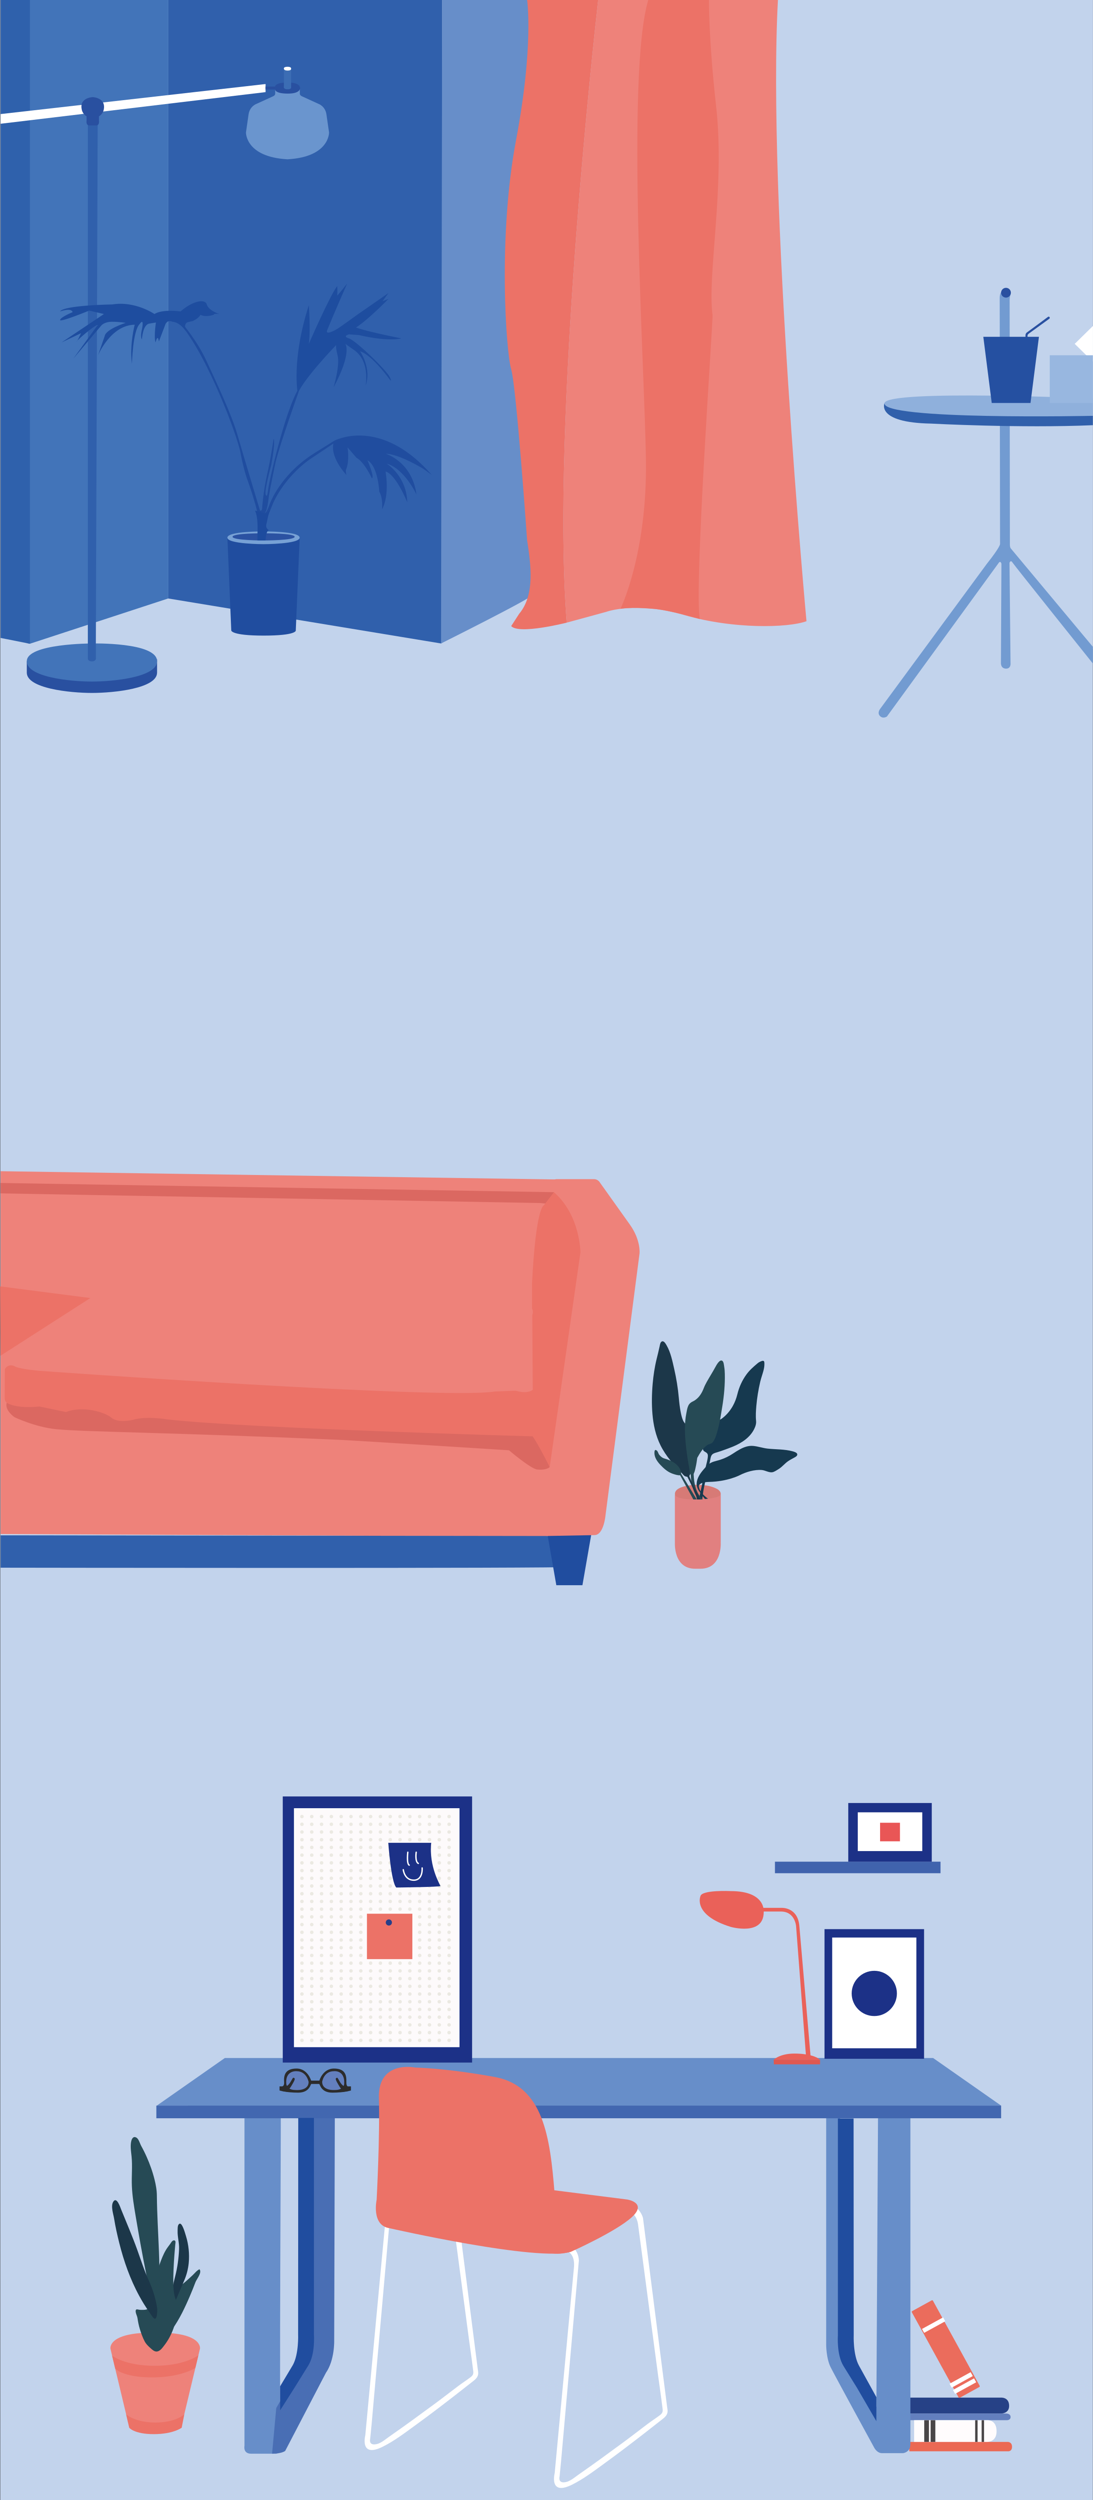 <?xml version="1.0" encoding="utf-8"?>
<!-- Generator: Adobe Illustrator 16.0.0, SVG Export Plug-In . SVG Version: 6.00 Build 0)  -->
<!DOCTYPE svg PUBLIC "-//W3C//DTD SVG 1.1//EN" "http://www.w3.org/Graphics/SVG/1.1/DTD/svg11.dtd">
<svg version="1.1" id="Layer_1" xmlns="http://www.w3.org/2000/svg" xmlns:xlink="http://www.w3.org/1999/xlink" x="0px" y="0px"
	 width="805px" height="1841px" viewBox="0 0 805 1841" enable-background="new 0 0 805 1841" xml:space="preserve">
<rect x="0" y="0" width="805" height="1841" fill="#333333" stroke="none"/>
<g>
	<rect x="0.196" y="-0.032" fill="#C2D3EC" width="804.704" height="1841.231"/>
	<g>
		<polygon fill="#C2D3EC" points="326.501,-0.199 326.501,473.616 405.123,433.502 537.01,430.064 804.9,477.928 804.9,-0.199 		"/>
		<path fill="#4274B9" d="M19.733-0.199v473.792l2.232,0.444l101.947-33.371V-0.199C81.762-0.199,45.867-0.199,19.733-0.199z"/>
		<path fill="#3060AC" d="M123.913-0.139v440.825l200.917,33.129l0.827-0.422V-0.139C252.632-0.139,182.279-0.139,123.913-0.139z"/>
		<path fill="#678EC9" d="M324.831,473.816c0,0,66.973-33.451,66.973-35.504s0-438.511,0-438.511h-66.146L324.831,473.816z"/>
		<path fill="#EE827A" d="M417.393,458.48C406.051,312.188,437.451,27.655,440.586-0.139h132.375
			c-7.881,144.085,21.016,457.561,21.016,457.561c-13.719,4.983-53.998,5.931-89.898-4.507
			c-35.902-10.439-57.596-2.373-57.596-2.373L417.393,458.48z"/>
		<path fill="#EC7267" d="M477.49-0.139h44.656c0,0-0.326,28.21,5.281,78.384c6.682,59.784-6.635,124.017-2.627,153.814
			c0.469,3.483-13.748,202.041-9.369,223.76c0,0-22.266-6.531-33.475-7.459c-18.443-1.528-24.963-0.066-24.963-0.066
			s19.619-40.047,18.744-108.708C474.861,270.924,460.852,55.288,477.49-0.139z"/>
		<path fill="#EC7267" d="M417.393,458.48C406.051,312.188,437.451,27.655,440.586-0.139h-52.385c0,0,5.126,33.094-8.207,103.761
			s-7.333,155.333-3.5,168.335s11.707,125.679,11.707,125.679c2.627,17.319,6.13,40.094-5.837,54.329l-5.87,9.063
			C382.328,467.438,417.393,458.48,417.393,458.48"/>
		<polygon fill="#2F61AC" points="22.026,474.038 0.446,469.742 0.446,-0.199 22.026,-0.199 		"/>
	</g>
	<g>
		<path fill="#EE827A" d="M116.776,1717.67c-0.848,0-1.661,0.012-2.465,0.025c-0.805-0.014-1.618-0.025-2.466-0.025
			c-32.667,0-30.51,11.756-30.51,11.756l12.944,54.096l12.594,2.447l6.307,1.666l1.13-0.221l1.13,0.221l6.307-1.666l12.594-2.447
			l12.944-54.096C147.286,1729.426,149.443,1717.67,116.776,1717.67z"/>
		<path fill="#EC7267" d="M135.731,1777.826l-1.906,9.809c0,0-6.081,4.744-20.602,4.744s-18.061-4.744-18.061-4.744l-2.271-9.809
			c0,0,6.627,6.012,21.603,6.012C129.468,1783.838,135.731,1777.826,135.731,1777.826z"/>
		<path fill="#EC7267" d="M146.097,1734.34l-2.207,9.271c0,0-10.336,6.98-31.871,6.98c-21.534,0-27.16-6.438-27.16-6.438l-2.3-9.611
			c0,0,9.138,7.508,31.346,7.508C136.111,1742.051,146.097,1734.34,146.097,1734.34z"/>
		<path fill="#EE827A" d="M143.723,1729.49c0-9.213-28.81-9.598-28.81-9.598s-0.375,0.021-1.011,0.066
			c-0.637-0.045-1.011-0.066-1.011-0.066s-28.81,0.385-28.81,9.598c0,7.059,18.397,8.611,26.996,8.951
			c0.824,0.066,1.309,0.098,1.309,0.098s0.562,0.002,1.517-0.016c0.955,0.018,1.517,0.016,1.517,0.016s0.483-0.031,1.309-0.098
			C125.326,1738.102,143.723,1736.549,143.723,1729.49z"/>
		<path fill="#264A55" d="M146.986,1671.064c1.943,2.406-2.153,7.131-3.004,9.371c-1.313,3.455-2.682,6.891-4.14,10.289
			c-3.561,8.301-7.56,16.844-12.897,24.328c-0.516,0.723-2.944,2.936-2.985,3.721c0,0,1.553-29.051,1.562-29.207
			c0.135-2.426,4.689-4.475,6.37-5.678c3.527-2.525,6.808-5.598,9.985-8.547c1.678-1.559,2.917-3.357,5.017-4.385
			C146.926,1670.992,146.957,1671.027,146.986,1671.064z"/>
		<path fill="#1C3749" d="M132.689,1637.404c0.981,0.199,1.823,2.096,2.281,3.16c0.835,1.939,1.389,3.99,2.014,6.002
			c1.946,6.268,2.649,13.299,2.01,19.816c-0.434,4.428-1.548,8.742-3.301,12.834c-0.003,0.006-6.643,15.5-6.643,15.5
			s-6.327,6.014,0-18.662c1.676-6.537,2.551-13.24,2.843-19.977c0.197-4.545-1.258-8.986-1.08-13.518
			c0.049-1.262-0.062-3.408,0.682-4.471C131.905,1637.506,132.308,1637.328,132.689,1637.404z"/>
		<path fill="#264A55" d="M99.491,1573.652c0.279,0.063,0.581,0.182,0.909,0.357c1.833,0.992,2.636,4.398,3.58,6.102
			c1.465,2.645,2.816,5.355,4.045,8.119c2.378,5.346,4.343,10.889,5.768,16.566c0.947,3.771,1.7,7.861,1.736,11.764
			c0.128,13.65,0.987,27.279,1.513,40.918c0.147,3.822,0.269,7.648,0.341,11.475c0.106,5.611,0.2,11.232-0.195,16.836
			c-0.174,2.471-0.052,4.432-1.674,6.41c-0.417,0.51-3.5,3.154-3.378,3.725c-1.471-7.264-3.015-14.514-4.493-21.775
			c-2.878-14.143-5.379-28.35-7.776-42.578c-1.208-7.174-2.422-14.467-2.739-21.781c-0.318-7.328,0.521-14.682-0.235-21.994
			c-0.381-3.689-1.132-8.098-0.078-11.727C97.121,1575.012,98.047,1573.322,99.491,1573.652z"/>
		<path fill="#264A55" d="M128.708,1649.813c0.902,0.482,0.455,2.162,0.397,2.781c-0.108,1.152-0.205,2.307-0.303,3.459
			c-0.271,3.172-0.521,6.344-0.708,9.518c-0.214,3.605-0.38,7.211-0.434,10.818c-0.05,3.313-0.021,6.631,0.244,9.938
			c0.17,2.113,0.525,4.133,1.227,6.188c0.763,2.23,1.625,4.449,1.701,6.771c0.078,2.408-0.311,4.814-0.813,7.189
			c-1.152,5.441-2.994,10.988-5.972,16.025c-1.014,1.717-2.134,3.398-3.419,5.004c-1.069,1.338-2.15,2.99-4.035,3.766
			c-2.385,0.982-4.147-0.838-5.531-2.031c-1.844-1.592-3.495-3.211-4.535-5.199c-1.513-2.893-2.595-5.965-3.518-8.992
			c-0.819-2.688-1.364-5.42-1.763-8.16c-0.174-1.199-0.789-2.342-1.101-3.52c-0.158-0.598-0.29-1.213-0.22-1.826
			c0.188-1.512,1.209-0.984,2.599-0.775c1.142,0.172,2.322,0.107,3.478,0.086c6.134-0.113,5.433-6.4,5.461-9.619
			c0.012-1.443,0.391-2.863,0.671-4.285c0.585-2.973,1.253-5.936,2.043-8.881c0.982-3.658,2.136-7.291,3.428-10.891
			c1.286-3.582,2.655-7.195,4.687-10.578c0.924-1.539,2.13-2.975,3.176-4.467c0.492-0.701,1.426-2.529,2.754-2.445
			C128.417,1649.697,128.577,1649.742,128.708,1649.813z"/>
		<path fill="#1C3749" d="M82.837,1627.826c0.353,2.139,0.947,4.258,1.201,5.842c0.966,6.016,2.305,11.963,3.781,17.871
			c3.386,13.539,8.033,26.707,14.697,38.998c2.177,4.014,4.561,7.918,7.227,11.627c0.98,1.361,1.79,2.846,2.847,4.166
			c3.348,4.172,3.384-5.17,3.104-7.014c-1.078-7.08-3.331-13.963-6.285-20.473c-3.25-7.16-5.644-14.732-8.299-22.123
			c-3.612-10.051-7.833-19.76-11.829-29.648c-0.687-1.699-3.241-9.686-5.766-5.99C82.341,1622.801,82.425,1625.326,82.837,1627.826z
			"/>
	</g>
	<g>
		<path fill="#FFFFFF" d="M804.9,240.079c0,0-9.742,12.912-13.357,12.912l13.367,12.921L804.9,240.079z"/>
		<path fill="#729BD1" d="M737.293,215.154c0,0-1.008,1.446-1.008,4.09l0.264,181.262c0,0,0.518,1.754-9.814,14.755l-78.605,106.846
			c0,0-2.281,2.884,0,5.166s5.08,0.345,5.08,0.345l82.535-113.407c0,0,0.689-0.861,1.291-0.173c0.604,0.689,0.518,1.378,0.518,1.378
			l-0.361,72.425c0,0-0.451,4.339,3.598,4.501c3.996,0.161,3.463-4.124,3.463-4.124l-0.744-73.797c0,0,0.775-2.411,2.152-0.259
			c1.379,2.153,59.24,74.417,59.24,74.417v-12.292l-60.258-72.218c0,0-0.859-0.689-0.859-3.014l-0.18-180.371
			c0,0,0.086-2.325,0.602-3.703l-1.457-1.828"/>
		<circle fill="#2950A0" cx="740.917" cy="215.541" r="3.603"/>
		<path fill="#3160AB" d="M804.9,313.086v-6.887l-153.424-9.471c0,0-6.816,14.434,34.184,15.184
			C685.66,311.912,751.41,315.412,804.9,313.086z"/>
		<path fill="#8FB0DC" d="M804.9,293.456c0,0-150.811-6.794-153.424,3.272c-3.316,12.767,153.424,9.471,153.424,9.471V293.456z"/>
		<polyline fill="#FFFFFF" points="804.9,240.079 804.9,266.318 791.543,253.198 		"/>
		<rect x="773.148" y="261.6" fill="#98B7E0" width="31.762" height="35.128"/>
		<path fill="#2950A0" d="M755.271,249.09v-2.178c0,0-0.053-1.375,1.072-2.125s15.313-11.313,15.313-11.313s0.785-0.688,1.299,0
			s-0.051,1.163-0.051,1.163l-15.186,11.025c0,0-0.756,0.532-0.928,1.253l-0.01,2.175H755.271z"/>
		<polygon fill="#2550A1" points="759.182,247.998 730.213,247.998 724.215,247.998 730.414,296.728 731.637,296.728 
			757.758,296.728 758.98,296.728 765.18,247.998 		"/>
	</g>
	<g>
		<path fill="#2950A0" d="M115.688,495.292v-9.836l-12.229,0.186c-14.214-3.943-35.748-3.445-35.748-3.445
			s-23.782-0.01-37.858,4.563l-10.119,0.153v8.38c0,11.604,31.521,14.951,47.977,14.951c16.383,0,47.692-3.321,47.964-14.803
			C115.697,495.344,115.688,495.292,115.688,495.292z"/>
		<path fill="#4274B9" d="M67.71,473.816c0,0-47.977-0.02-47.977,13.096c0,11.604,31.521,14.951,47.977,14.951
			c16.455,0,47.977-3.348,47.977-14.951C115.688,472.706,67.71,473.816,67.71,473.816z"/>
		<polygon fill="#FFFFFF" points="0.446,83.996 195.586,61.88 195.586,67.831 0.446,91.127 		"/>
		<path fill="#6A95CE" d="M242.349,97.564l-1.9-13.189c-0.844-6.226-5.909-7.914-5.909-7.914s-10.868-4.959-12.24-5.592
			s-1.477-1.688-1.477-1.688V63.8l-9.074-1.794l-9.074,1.794v5.382c0,0-0.106,1.055-1.478,1.688
			c-1.372,0.633-12.24,5.592-12.24,5.592s-5.064,1.688-5.909,7.914l-1.898,13.189c0,0-0.422,18.044,30.599,19.732
			C242.77,115.608,242.349,97.564,242.349,97.564z"/>
		<path fill="#2950A0" d="M212.004,60.74c-9.563,0-9.375,3.012-9.375,3.012h-7.043v0.986v0.188v0.986h7.043
			c0,0-0.188,3.012,9.375,3.012c8.921,0,9.03-3.607,9.004-4.091C221.034,64.347,220.926,60.74,212.004,60.74z"/>
		<path fill="#3060AC" d="M201.754,60.987"/>
		<rect x="209.083" y="50.566" fill="#3C6DB4" width="5.327" height="13.786"/>
		<path fill="#FFFFFF" d="M209.154,50.064c0,0-0.782,1.896,2.678,1.896c3.459,0,2.455-1.896,2.455-1.896s-0.051-0.893-2.536-0.893
			S209.154,50.064,209.154,50.064z"/>
		<path fill="#3C6DB4" d="M209.154,63.85c0,0-0.782,1.896,2.678,1.896c3.459,0,2.455-1.896,2.455-1.896s-0.051-0.893-2.536-0.893
			S209.154,63.85,209.154,63.85z"/>
		<path fill="#3060AC" d="M70.619,475.221l-0.026,0.005l1.354-384.081h-7.252v385.325v1.458v6.876h0.007l0.003,0.192
			c-0.002,0.022-0.01,0.043-0.01,0.065c0,0.03,0.01,0.059,0.012,0.089l0.001,0.088h0.011c0.124,0.899,1.159,1.619,2.497,1.754
			l0.008,0.03l0.009-0.029c0.142,0.014,0.284,0.029,0.431,0.029c1.508,0,2.741-0.745,2.932-1.706h0.013v-0.083
			c0.008-0.058,0.026-0.113,0.026-0.172l-0.017-0.684V475.221z"/>
		<path fill="#2950A0" d="M76.465,80.438c1.529-8.566-8.146-8.925-8.146-8.925s-9.868,0.276-8.144,8.925
			c0,0,0.331,3.201,3.568,5.226l0.002,3.365c0,0-0.558,3.348,2.12,3.348h2.454h2.455c2.677,0,2.12-3.348,2.12-3.348l0.002-3.365
			C76.135,83.639,76.465,80.438,76.465,80.438z"/>
	</g>
	<g>
		<path fill="#204D9F" d="M192.995,375.038c0,0,0.814-12.718,3.665-25.295c2.851-12.578,4.887-26.695,4.887-26.695
			s1.493,1.357-1.765,19.412c0,0-5.294,18.869-4.072,21.855c0,0,1.021,3.122,1.732-3.529s12.474-58.026,22.407-74.555v2.61
			c0,0-13.144,36.515-16.809,51.176c0,0-4.887,22.805-5.294,27.556c0,0-0.814,7.059-2.037,9.094c-1.222,2.037,0.68,0.95,2.715-4.886
			c2.036-5.837,10.995-24.162,32.985-38.008l14.796-9.231v1.629l-18.054,12.081c0,0-16.968,11.131-26.742,31.629l-5.159,12.624
			l-6.243-3.394c0,0-2.308-10.724-7.874-26.063c0,0-2.579-6.651-5.022-19.683c-2.443-13.031-23.619-68.958-42.623-92.713v-2.172
			c0,0,10.723,12.353,17.646,27.421c6.923,15.067,18.325,38.958,22.669,54.026c4.343,15.068,16.424,55.112,16.424,55.112
			S191.773,377.345,192.995,375.038z"/>
		<path fill="#204D9F" d="M167.475,395.891l2.851,68.33c0,0-0.272,3.801,23.823,3.801s23.687-3.666,23.687-3.666l2.851-67.736
			L167.475,395.891z"/>
		<path fill="#77A1D5" d="M194.081,391.329c0,0-26.606-0.24-26.606,4.563s26.606,4.802,26.606,4.802s26.605,0,26.605-4.802
			S194.081,391.329,194.081,391.329z"/>
		<path fill="#1E4D9F" d="M241.029,242.938c4.632-11.338,14.661-34.207,14.661-34.207c-3.529,4.724-7.33,8.959-7.33,8.959
			c0.301-3.735,0-7.058,0-7.058c-5.158,6.516-20.904,42.542-20.904,42.542c1.356-10.125,0-28.425,0-28.425
			c-13.033,40.724-8.146,64.886-8.146,64.886c4.888-11.402,28.507-35.803,28.507-35.803s-1.086,0.238,0.814,7.84
			c1.9,7.601-2.986,23.619-2.986,23.619c13.846-25.791,8.688-32.117,8.688-32.117l5.43,3.882
			c13.303,8.145,9.502,26.876,9.502,26.876c4.615-12.76-4.072-25.248-4.072-25.248c8.959,2.715,21.72,20.633,21.72,20.633
			s2.443,2.986,0-1.9c-2.444-4.887-24.706-26.606-29.906-28.235c-5.2-1.629,0-2.986,0-2.986l7.372,0.543
			c22.53,5.193,31.221,2.443,31.221,2.443c-27.414-5.457-33.437-8.061-33.437-8.061c5.701-3.258,17.891-15.015,17.891-15.015
			l6.045-5.973l-4.344,1.629l4.344-5.973l-22.769,15.81c0,0-12.583,9.146-14.833,10.521S239.283,247.213,241.029,242.938z"/>
		<path fill="#2B52A2" d="M194.148,392.685c0,0-22.873-0.136-22.873,2.579c0,2.714,22.873,2.714,22.873,2.714s22.873,0,22.873-2.714
			C217.021,392.548,194.148,392.685,194.148,392.685z"/>
		<path fill="#1D4B9E" d="M187.836,376.225c0,0,2.444,3.123,1.765,17.337v4.416h5.973c0,0,0.272-7.107,2.443-7.646
			c0,0-2.714-1.076-1.765-4.63c0.951-3.554,1.07-6.708,2.833-10.129l-3.647,2.699C195.438,378.271,187.43,375.428,187.836,376.225z"
			/>
		<path fill="#204D9F" d="M306.749,364.177c-3.257-24.434-22.805-30.134-22.805-30.134c8.376,0.373,20.581,6.871,27.426,10.919
			c4.065,2.768,6.624,4.78,6.624,4.78c-38-43.547-71.788-25.202-71.788-25.202c-4.615,11.131,8.959,25.202,8.959,25.202
			c-0.814-3.305-0.271-4.025-0.271-4.025c2.714-6.516,1.086-16.29,1.086-16.29l6.516,7.602c5.973,3.258,11.403,15.204,11.403,15.204
			c2.171-0.814-3.258-13.303-3.258-13.303c7.874,4.344,8.688,23.077,8.688,23.077c2.986,5.158,2.037,13.031,2.037,13.031
			c5.836-10.588,2.579-27.874,2.579-27.874c7.872,2.261,16.017,22.716,16.017,22.716c-0.542-19.548-15.203-28.506-15.203-28.506
			C298.061,345.174,306.749,364.177,306.749,364.177z"/>
		<path fill="#1E4D9F" d="M161.521,231.228c0,0-7.873-2.444-9.229-7.06c-1.357-4.615-11.131-2.172-19.276,5.159
			c0,0-13.303-1.901-19.275,1.901c0,0-14.118-9.774-30.95-7.06c0,0-35.835,0.543-38.551,5.159c0,0,8.417-2.987,9.231,0.542
			c0,0-8.688,3.53-9.231,5.702c-0.542,2.171,21.448-6.875,21.448-6.875l10.859,2.531l-31.221,20.938l14.389-6.82
			c0,0-3.257,6.896-3.257,6.163s13.031-12.136,15.474-12.136l-17.918,24.705l20.633-24.434c0,0,2.172-2.715,7.874-2.715
			s10.045,0.815,10.045,0.815s-14.661,4.615-15.475,9.773l-4.887,14.117c0,0,9.23-22.262,27.013-22.533
			c0,0-3.937,14.66-2.036,28.777c0,0,0.533-24.162,5.697-29.32c0,0,3.534-5.43,1.633,4.072c0,0-1.357,5.158,0,7.331
			c0,0,0.543-10.86,5.43-11.674l4.887-0.815c0,0-1.629,10.656-0.272,14.694c0,0,1.629-6.983,2.444-0.658l4.615-12.136
			c0,0,1.085-4.344,5.43-2.444c0,0,4.615-0.271,9.773,6.787c0,0-1.901-5.701,1.629-6.515l3.53-0.815c0,0,4.343-1.899,5.701-4.615
			c0,0,2.986,2.172,9.773,0C157.449,231.77,156.906,230.684,161.521,231.228z"/>
	</g>
	<g>
		<path fill="#EE827A" d="M0.446,862.418l435.886,6.475l29.191,41.528c0,0,4.76,2.897,0.76,20.118
			c-4,17.219-22.695,189.781-22.695,189.781s-2.553,9.801-15.678,11.26l-427.464-2V862.418z"/>
		<path fill="none" stroke="#F6E2EE" stroke-miterlimit="10" d="M409.332,1165.717"/>
		<path fill="#3060AC" d="M0.446,1154.373c0,0,417.712,0.611,419.329-0.574s3.699-22.752,3.699-22.752l-423.028-0.508V1154.373z"/>
		<polygon fill="#EC7267" points="66.549,955.813 0.446,998.242 0.089,947.223 		"/>
		<polygon fill="#204D9F" points="419.711,1130.121 418.984,1130.121 403.256,1130.121 409.732,1167.262 418.984,1167.262 
			419.711,1167.262 428.963,1167.262 435.439,1130.121 		"/>
		<path fill="#EE827A" d="M437.832,1130.381l-35.14,0.641l2.218-51.973l2.326-190.759v-17.635c0-2.483,2.625-2.388,2.625-2.388h3.25
			c0,0,9.012,0,16.18,0c3.773,0,7.035,0,8.199,0c1.744,0,2.986,0.867,3.781,1.705l1.104,1.548l21.514,30.187
			c8.242,11.566,7.133,21.279,7.133,21.279l-25.023,192.486C445.998,1115.473,444.787,1130.381,437.832,1130.381z"/>
		<polygon fill="#DB6861" points="0.455,878.747 397.759,885.855 407.439,886.735 407.984,877.872 0.446,871.082 		"/>
		<path fill="#EC7267" d="M407.984,877.872l-7.551,9.778c0,0-5.773,1.223-8.593,57.366v111.855l13.019,23.389l22.635-157.971
			C427.494,922.289,427.494,894.956,407.984,877.872z"/>
		<path fill="#EE827A" d="M86.789,953.291l-69.734,38.215c0,0-15.313,6.748-12.801,20.584l0.761,20.191
			c0,0-2.501,12.52,23.339,17.428c25.842,4.906,178.765,9.002,178.765,9.002l185.829,6.623l-0.487-29.357l-0.437-67.592
			c0,0,4.914-10.932-18.458-10.051c-23.37,0.883-271.256-9.242-271.256-9.242S90.644,951.178,86.789,953.291z"/>
		<path fill="#EC7267" d="M3.552,1008.33c1.264-2.908,4.802-3.818,7.629-2.082c2.125,1.307,10.834,2.457,17.036,3.105
			c0,0,295.98,21.305,335.864,15.326c0.219-0.031,0.436-0.055,0.658-0.064l14.312-0.539c0.638-0.023,1.27,0.057,1.875,0.236
			c2.803,0.826,11.861,2.75,15.203-5.66c3.973-10.006,4.613-9.098,2.307-4.549c-1.829,3.605-2.044,33.336-2.056,45.518
			c-0.003,2.813-2.591,5.061-5.667,4.926l-227.667-9.973c-0.165-0.008-0.329-0.021-0.492-0.043l-113.626-10.564
			c-0.478-0.063-13.617-1.865-14.058-2.041l-28.216-7.9c-1.886-0.748-3.128-2.418-3.2-4.297L3.552,1008.33z"/>
		<path fill="#DB6861" d="M392.274,1057.65c0,0-208.982-5.824-268.541-12.414c0,0-16.078-2.83-26.155,0.336
			c0,0-10.641,2.541-15.504-1.627c-4.864-4.17-21.11-9.006-33.48-4.186l-19.591-4.086c-0.119,0.012-0.232,0.021-0.351,0.033
			c-0.678,0.063-2.341,0.205-4.608,0.336c-13.908,0.604-19.09-3.09-19.09-3.09c-1.707,5.498,5.692,10.586,5.692,10.586
			s15.199,7.305,30.601,8.838c21.204,2.111,81.479,2.258,210.513,7.928c8.342,0.367,123.108,7.613,123.108,7.613
			s16.058,13.662,20.736,14.139c7.164,0.732,9.255-1.797,9.255-1.797S396.494,1063.49,392.274,1057.65z"/>
	</g>
	<g>
		<path fill="#E18080" d="M497.049,1135.49c0-23.73,0-34.482,0-34.482s0.447-7.631,16.895-7.631c16.445,0,16.867,7.631,16.867,7.631
			v34.852c0,0,1.299,19.281-14.965,19.281h-3.807c-16.264,0-14.965-19.281-14.965-19.281v-34.852c0,0,0.422-7.631,16.869-7.631
			c16.445,0,16.893,7.631,16.893,7.631s0,10.752,0,34.482"/>
		<path fill="#D77A76" d="M513.943,1104.109c0,0,16.893-0.398,16.893-3.998c0-6.217-16.893-6.734-16.893-6.734
			s-16.869-0.137-16.869,6.734C497.074,1104.705,513.943,1104.109,513.943,1104.109z"/>
		<path fill="#16394F" d="M562.182,1009.676c-0.32,1.18-0.693,2.34-1.035,3.436c-0.447,1.443-0.895,2.881-1.236,4.354
			c-1.357,5.855-2.357,11.824-2.869,17.814c-0.309,3.605-0.559,7.365-0.184,10.979c0.217,2.109-0.469,4.127-1.396,6.008
			c-3.076,6.234-9.109,10.176-15.336,12.801c-2.199,0.928-4.449,1.729-6.691,2.545c-1.613,0.586-3.227,1.152-4.867,1.658
			c-1.293,0.398-2.836,0.707-3.885,1.621c-1.389,1.213-1.439,3.732-1.848,5.426c-0.543,2.244-1.082,4.488-1.621,6.734
			c-1.195,4.973-2.318,9.975-3.223,15.01c-0.072,0.406-0.809,5.885-0.779,5.883c-0.002,0-2.445,0.139-2.445,0.139
			c0.564-2.699,1.123-5.4,1.689-8.1c1.064-5.061,2.094-10.127,3.154-15.188c0.584-2.783,1.633-5.791,1.734-8.627
			c0.078-2.148-1.064-2.486-2.65-3.475c-2.398-1.5,0.297-6.684,0.941-8.6c0.791-2.346,1.688-4.652,2.613-6.947
			c0.531-1.316,1.584-2.893,1.211-4.363c0.041,0.158,7.232-3.535,7.838-3.967c3.453-2.459,6.279-5.73,8.355-9.41
			c1.551-2.746,2.666-5.682,3.416-8.744c1.305-5.318,3.529-10.283,6.771-14.693c2.262-3.078,4.902-5.369,7.781-7.824
			c0.592-0.506,1.18-0.969,1.889-1.301c0.797-0.373,2.633-1.398,3.217-0.383c0.35,0.604,0.266,2.088,0.238,2.762
			C562.902,1006.676,562.584,1008.191,562.182,1009.676z"/>
		<path fill="#1C3749" d="M487.676,987.699c-1.406,0.41-1.641,2.646-1.889,3.822c-0.656,3.121-1.463,6.232-2.215,9.332
			c-1.432,5.908-2.34,11.932-2.869,17.982c-0.65,7.441-0.803,14.969-0.174,22.416c0.674,7.963,2.391,15.859,5.959,23.053
			c3.832,7.727,9.572,14.166,15.547,20.293c0.662,0.68,1.436,1.832,2.254,2.299c0,0,5.08,2.902,3.99-5.08l1.816-8.344
			c0,0,4.354-11.25-6.17-26.127c0,0-2.539-1.814-3.99-18.141c-0.631-7.088-1.785-14.164-3.365-21.1
			c-1.309-5.746-2.586-12.189-5.561-17.355c-0.539-0.938-1.252-2.26-2.201-2.828C488.371,987.66,487.998,987.605,487.676,987.699z"
			/>
		<path fill="#264A55" d="M532.152,1002.197c-1.963-1.807-4.561,3.121-5.211,4.32c-2.01,3.713-4.268,7.248-6.338,10.92
			c-0.887,1.57-1.697,3.188-2.344,4.871c-1.088,2.826-2.686,5.674-5.016,7.67c-0.715,0.611-1.57,1.279-2.422,1.686
			c-1.768,0.844-3.088,1.664-3.932,3.518c-0.773,1.697-1.014,3.592-1.377,5.406c-1.508,7.521-1.18,15.537-0.408,23.127
			c0.219,2.152,0.484,4.299,0.766,6.443c0.326,2.473,0.725,4.938,1.141,7.396c0.23,1.352,0.465,2.701,0.703,4.049
			c0.191,1.078,0.082,4.838,1.947,4.65c1.625-0.164,2.34-4.324,2.617-5.508c0.559-2.389,0.945-4.844,1.262-7.273
			c1.822-3.303,4.238-7.324,7.428-9.443c1.008-0.67,2.906-0.893,3.695-1.756c2.068-2.268,2.938-5.746,3.758-8.623
			c0.955-3.342,1.658-6.75,2.264-10.172c0.467-2.648,0.887-5.305,1.314-7.959c1.273-7.893,2.014-15.85,1.83-23.852
			c-0.041-1.746-0.139-3.506-0.443-5.229C533.197,1005.365,533.07,1003.045,532.152,1002.197z"/>
		<path fill="#264A55" d="M514.773,1104.135c0,0-6.965-6.287-6.004-23.555c0,0,2.414-4.205,2.414-3.117s-2.504,18.867,6.375,26.533
			L514.773,1104.135z"/>
		<polygon fill="#264A55" points="513.119,1104.082 501.469,1084.863 498.93,1082.686 510.66,1104.135 		"/>
		<path fill="#264A55" d="M489.393,1073.979c-1.617-0.453-2.898-1.525-3.91-2.836c-0.762-0.982-0.787-2.266-1.824-3.082
			c-1.51-1.184-1.678,0.701-1.676,1.783c0.006,3.451,2.131,6.426,4.404,8.834c2.328,2.465,5,4.906,8.189,6.186
			c0,0,7.557,3.035,7.084,0.363C501.66,1085.227,502.354,1077.605,489.393,1073.979z"/>
		<path fill="#1C3749" d="M505.66,1086.326c0,0,8.5,16.467,7.459,17.756c0,0,1.346,0.139,2.719,0c0,0-7.752-14.604-8.387-18.152
			c-0.027-0.15-0.041-0.281-0.041-0.391C507.41,1082.873,505.66,1086.326,505.66,1086.326z"/>
		<path fill="#16394F" d="M587.107,1070.545c-0.416-1.049-2.371-1.611-3.355-1.879c-2.971-0.801-6.031-1.137-9.107-1.35
			c-3.055-0.211-6.127-0.305-9.146-0.617c-3.637-0.375-7.135-1.66-10.771-1.99c-3.52-0.318-6.754,0.857-9.807,2.514
			c-1.74,0.943-3.416,2.014-5.064,3.111c-2.934,1.951-6.031,3.467-9.383,4.559c-3.354,1.092-6.355,1.287-9.102,3.738
			c-1.232,1.1-2.307,2.406-3.375,3.66c-2.348,2.754-4.654,6.127-4.889,9.859c-0.127,2.035,0.666,4.385,1.891,6.016l0.006,0.033
			l0.84,1.111c1.527,2.336,3.389,4.488,3.389,4.488l2.178-0.219c-5.805-4.346-6.801-7.707-6.709-9.654
			c0.648-1.465,2.711-2.625,7.543-2.723c13.813-0.281,22.602-4.977,22.602-4.977c4.777-2.412,10.85-4.213,16.217-3.785
			c2.832,0.225,5.863,2.527,8.693,1.381c1.348-0.547,2.641-1.42,3.871-2.189c2.539-1.594,4.352-4.018,6.822-5.701
			c1.449-0.986,2.984-1.795,4.525-2.623C585.924,1072.799,587.641,1071.896,587.107,1070.545z"/>
	</g>
	<g>
		<polygon fill="#678EC9" points="714.4,1550.49 737.332,1550.471 687.248,1515.418 683.434,1515.418 169.397,1515.418 
			165.584,1515.418 115.5,1550.471 138.431,1550.49 138.431,1551.018 426.416,1550.754 714.4,1551.018 		"/>
		<path fill="#264186" d="M667.566,1765.482h69.623c0,0,6.039-0.52,6.039,6.107c0,5.791-6.039,5.619-6.039,5.619h-69.623V1765.482z"
			/>
		<path fill="#637FBE" d="M668.633,1777.211h72.643c0,0,3.018-0.002,3.018,2.547c0,2.527-2.93,2.344-2.93,2.344h-72.73V1777.211z"/>
		<path fill="#EB6954" d="M669.699,1798.109h72.641c0,0,3.02-0.006,3.02,3.596c0,3.566-2.932,3.307-2.932,3.307h-72.729V1798.109z"
			/>
		<path fill="#FFFCFD" d="M673.25,1782.104h53.994c0,0,6.748-0.512,6.748,8.168c0,8.672-7.814,7.814-7.814,7.814H673.25V1782.104z"
			/>
		<rect x="722.98" y="1782.104" fill="#494647" width="1.777" height="15.982"/>
		<rect x="718.207" y="1782.104" fill="#494647" width="1.777" height="15.982"/>
		<rect x="685.416" y="1782.104" fill="#494647" width="3.465" height="15.982"/>
		<rect x="680.711" y="1782.104" fill="#494647" width="3.463" height="15.982"/>
		<path fill="#EB6C5C" d="M706.896,1765.578l14.375-7.895c0.32-0.178,0.439-0.582,0.262-0.904l-34.408-62.648
			c-0.176-0.322-0.578-0.439-0.9-0.264l-14.377,7.896c-0.32,0.176-0.438,0.58-0.262,0.9l34.408,62.652
			C706.172,1765.637,706.574,1765.754,706.896,1765.578z"/>
		
			<rect x="685.206" y="1703.169" transform="matrix(-0.481 -0.877 0.877 -0.481 -483.452 3137.943)" fill="#FFFFFF" width="3.28" height="17.729"/>
		
			<rect x="706.795" y="1742.475" transform="matrix(-0.481 -0.876 0.876 -0.481 -485.514 3215.43)" fill="#FFFFFF" width="3.278" height="17.73"/>
		
			<rect x="709.302" y="1747.045" transform="matrix(-0.481 -0.876 0.876 -0.481 -485.803 3224.397)" fill="#FFFFFF" width="3.278" height="17.729"/>
		<path fill="#678EC9" d="M180.059,1555.125v245.912c0,0-1.233,5.75,4.929,5.75c6.162,0,17.663,0,17.663,0s5.34,1.234,4.108-11.912
			c-1.232-13.145,0.343-240.092,0-239.75C206.417,1555.469,180.059,1555.125,180.059,1555.125z"/>
		<path fill="#496EB4" d="M246.603,1555.125l-0.465,168.277c0,0,0.465,14.377-6.107,23.824l-29.987,57.508
			c0,0-2.464,2.053-9.652,2.053l3.081-33.682l27.523-47.648v-170.332H246.603z"/>
		<path fill="#678EC9" d="M608.488,1555.125v171.563c0,0,0,9.859,3.285,16.432c3.287,6.572,32.041,59.15,32.041,59.15
			s2.053,4.107,5.75,4.107s15.609,0,15.609,0s5.34-0.588,5.34-6.572c0-9.447,0-244.68,0-244.68h-23.824l-1.232,217.158
			l-27.521-46.004l0.822-171.154H608.488z"/>
		<g>
			<path fill="#2C2C2C" d="M256.694,1536.309c0,0-1.742,0.688-1.597-3.338c0.18-5-0.888-9.797-9.14-9.797
				c-8.253,0-10.738,8.875-10.738,8.875l-3.418,0.006l-2.661-0.006c0,0-2.484-8.875-10.737-8.875c-8.253,0-9.533,4.809-9.14,9.797
				c0.274,3.473-1.598,3.338-1.598,3.338h-1.775v3.016c0,0,4.969,1.6,13.666,1.6s9.052-6.391,9.761-6.391c0.321,0,0.912,0,1.464,0
				c0.671,0,1.287,0,1.287,0c1.092,0,2.545,0,2.972,0c0.71,0,1.065,6.391,9.762,6.391s13.666-1.6,13.666-1.6v-3.016H256.694z"/>
			<path fill="#637FBE" d="M218.403,1525.127c0,0-8.451-0.797-7.543,9.406c0,0,0.343,4.488,6.745,4.436c0,0,9.681,1.025,9.681-5.93
				C227.286,1533.039,225.947,1525.127,218.403,1525.127z"/>
			<path fill="#2C2C2C" d="M215.83,1533.822c0,0-2.677,4.947-2.951,4.148c-0.274-0.797-3.342,2.457,0.777,2.691l-5.974-0.885
				l1.108-3.615c0,0,2.069,1.676,5.02-2.85l1.73-2.928c0,0,0.433-0.967,1.397,0C217.571,1531.018,215.83,1533.822,215.83,1533.822z"
				/>
			<path fill="#637FBE" d="M245.957,1525.127c0,0,8.204-1.047,7.543,9.406c0,0-0.256,4.475-6.745,4.436c0,0-9.47,0.9-9.47-6.055
				C237.286,1532.914,238.414,1525.127,245.957,1525.127z"/>
			<path fill="#2C2C2C" d="M248.531,1533.822c0,0,2.676,4.947,2.95,4.148c0.274-0.797,3.343,2.457-0.778,2.691l5.974-0.885
				l-1.107-3.615c0,0-2.069,1.676-5.021-2.85l-1.73-2.928c0,0-0.432-0.967-1.398,0
				C246.789,1531.018,248.531,1533.822,248.531,1533.822z"/>
		</g>
		<rect x="208.255" y="1322.811" fill="#1C3187" width="139.441" height="195.957"/>
		<rect x="217.002" y="1331.986" fill="#FDFAFB" stroke="#FFFFFF" stroke-miterlimit="10" width="120.918" height="174.945"/>
		<g>
			<g>
				<circle fill="#EBE9E2" cx="222.383" cy="1337.625" r="1.287"/>
				<circle fill="#EBE9E2" cx="229.608" cy="1337.625" r="1.287"/>
				<circle fill="#EBE9E2" cx="236.834" cy="1337.625" r="1.286"/>
				<circle fill="#EBE9E2" cx="244.058" cy="1337.625" r="1.286"/>
				<circle fill="#EBE9E2" cx="251.284" cy="1337.625" r="1.286"/>
				<circle fill="#EBE9E2" cx="258.509" cy="1337.625" r="1.286"/>
				<circle fill="#EBE9E2" cx="265.734" cy="1337.625" r="1.286"/>
				<circle fill="#EBE9E2" cx="272.959" cy="1337.625" r="1.287"/>
				<circle fill="#EBE9E2" cx="280.184" cy="1337.625" r="1.286"/>
				<circle fill="#EBE9E2" cx="287.409" cy="1337.625" r="1.286"/>
				<circle fill="#EBE9E2" cx="294.634" cy="1337.625" r="1.286"/>
				<circle fill="#EBE9E2" cx="301.859" cy="1337.625" r="1.287"/>
				<circle fill="#EBE9E2" cx="309.084" cy="1337.625" r="1.286"/>
				<circle fill="#EBE9E2" cx="316.31" cy="1337.625" r="1.286"/>
				<circle fill="#EBE9E2" cx="323.535" cy="1337.625" r="1.286"/>
				<circle fill="#EBE9E2" cx="330.759" cy="1337.625" r="1.286"/>
				<circle fill="#EBE9E2" cx="222.383" cy="1343.307" r="1.287"/>
				<circle fill="#EBE9E2" cx="229.608" cy="1343.307" r="1.287"/>
				<circle fill="#EBE9E2" cx="236.834" cy="1343.307" r="1.286"/>
				<circle fill="#EBE9E2" cx="244.058" cy="1343.307" r="1.286"/>
				<circle fill="#EBE9E2" cx="251.284" cy="1343.307" r="1.286"/>
				<circle fill="#EBE9E2" cx="258.509" cy="1343.307" r="1.286"/>
				<circle fill="#EBE9E2" cx="265.734" cy="1343.307" r="1.286"/>
				<circle fill="#EBE9E2" cx="272.959" cy="1343.307" r="1.287"/>
				<circle fill="#EBE9E2" cx="280.184" cy="1343.307" r="1.286"/>
				<circle fill="#EBE9E2" cx="287.409" cy="1343.307" r="1.286"/>
				<circle fill="#EBE9E2" cx="294.634" cy="1343.307" r="1.286"/>
				<circle fill="#EBE9E2" cx="301.859" cy="1343.307" r="1.287"/>
				<circle fill="#EBE9E2" cx="309.084" cy="1343.307" r="1.286"/>
				<circle fill="#EBE9E2" cx="316.31" cy="1343.307" r="1.286"/>
				<circle fill="#EBE9E2" cx="323.535" cy="1343.307" r="1.286"/>
				<circle fill="#EBE9E2" cx="330.759" cy="1343.307" r="1.286"/>
				<circle fill="#EBE9E2" cx="222.383" cy="1348.988" r="1.287"/>
				<circle fill="#EBE9E2" cx="229.608" cy="1348.988" r="1.287"/>
				<circle fill="#EBE9E2" cx="236.834" cy="1348.988" r="1.286"/>
				<circle fill="#EBE9E2" cx="244.058" cy="1348.988" r="1.286"/>
				<circle fill="#EBE9E2" cx="251.284" cy="1348.988" r="1.286"/>
				<circle fill="#EBE9E2" cx="258.509" cy="1348.988" r="1.286"/>
				<circle fill="#EBE9E2" cx="265.734" cy="1348.988" r="1.286"/>
				<circle fill="#EBE9E2" cx="272.959" cy="1348.988" r="1.287"/>
				<circle fill="#EBE9E2" cx="280.184" cy="1348.988" r="1.286"/>
				<circle fill="#EBE9E2" cx="287.409" cy="1348.988" r="1.286"/>
				<circle fill="#EBE9E2" cx="294.634" cy="1348.988" r="1.286"/>
				<circle fill="#EBE9E2" cx="301.859" cy="1348.988" r="1.287"/>
				<circle fill="#EBE9E2" cx="309.084" cy="1348.988" r="1.286"/>
				<circle fill="#EBE9E2" cx="316.31" cy="1348.988" r="1.286"/>
				<circle fill="#EBE9E2" cx="323.535" cy="1348.988" r="1.286"/>
				<circle fill="#EBE9E2" cx="330.759" cy="1348.988" r="1.286"/>
				<circle fill="#EBE9E2" cx="222.383" cy="1354.67" r="1.287"/>
				<circle fill="#EBE9E2" cx="229.608" cy="1354.67" r="1.287"/>
				<circle fill="#EBE9E2" cx="236.834" cy="1354.67" r="1.286"/>
				<circle fill="#EBE9E2" cx="244.058" cy="1354.67" r="1.286"/>
				<circle fill="#EBE9E2" cx="251.284" cy="1354.67" r="1.286"/>
				<circle fill="#EBE9E2" cx="258.509" cy="1354.67" r="1.286"/>
				<circle fill="#EBE9E2" cx="265.734" cy="1354.67" r="1.286"/>
				<circle fill="#EBE9E2" cx="272.959" cy="1354.67" r="1.287"/>
				<circle fill="#EBE9E2" cx="280.184" cy="1354.67" r="1.286"/>
				<circle fill="#EBE9E2" cx="287.409" cy="1354.67" r="1.286"/>
				<circle fill="#EBE9E2" cx="294.634" cy="1354.67" r="1.286"/>
				<circle fill="#EBE9E2" cx="301.859" cy="1354.67" r="1.287"/>
				<circle fill="#EBE9E2" cx="309.084" cy="1354.67" r="1.286"/>
				<circle fill="#EBE9E2" cx="316.31" cy="1354.67" r="1.286"/>
				<circle fill="#EBE9E2" cx="323.535" cy="1354.67" r="1.286"/>
				<circle fill="#EBE9E2" cx="330.759" cy="1354.67" r="1.286"/>
				<circle fill="#EBE9E2" cx="222.383" cy="1360.352" r="1.287"/>
				<circle fill="#EBE9E2" cx="229.608" cy="1360.352" r="1.287"/>
				<circle fill="#EBE9E2" cx="236.834" cy="1360.352" r="1.286"/>
				<circle fill="#EBE9E2" cx="244.058" cy="1360.352" r="1.286"/>
				<circle fill="#EBE9E2" cx="251.284" cy="1360.352" r="1.286"/>
				<circle fill="#EBE9E2" cx="258.509" cy="1360.352" r="1.286"/>
				<circle fill="#EBE9E2" cx="265.734" cy="1360.352" r="1.286"/>
				<circle fill="#EBE9E2" cx="272.959" cy="1360.352" r="1.287"/>
				<circle fill="#EBE9E2" cx="280.184" cy="1360.352" r="1.286"/>
				<circle fill="#EBE9E2" cx="287.409" cy="1360.352" r="1.286"/>
				<circle fill="#EBE9E2" cx="294.634" cy="1360.352" r="1.286"/>
				<circle fill="#EBE9E2" cx="301.859" cy="1360.352" r="1.287"/>
				<circle fill="#EBE9E2" cx="309.084" cy="1360.352" r="1.286"/>
				<circle fill="#EBE9E2" cx="316.31" cy="1360.352" r="1.286"/>
				<circle fill="#EBE9E2" cx="323.535" cy="1360.352" r="1.286"/>
				<circle fill="#EBE9E2" cx="330.759" cy="1360.352" r="1.286"/>
				<circle fill="#EBE9E2" cx="222.383" cy="1366.033" r="1.287"/>
				<circle fill="#EBE9E2" cx="229.608" cy="1366.033" r="1.287"/>
				<circle fill="#EBE9E2" cx="236.834" cy="1366.033" r="1.286"/>
				<circle fill="#EBE9E2" cx="244.058" cy="1366.033" r="1.286"/>
				<circle fill="#EBE9E2" cx="251.284" cy="1366.033" r="1.286"/>
				<circle fill="#EBE9E2" cx="258.509" cy="1366.033" r="1.286"/>
				<circle fill="#EBE9E2" cx="265.734" cy="1366.033" r="1.286"/>
				<circle fill="#EBE9E2" cx="272.959" cy="1366.033" r="1.287"/>
				<circle fill="#EBE9E2" cx="280.184" cy="1366.033" r="1.286"/>
				<circle fill="#EBE9E2" cx="287.409" cy="1366.033" r="1.286"/>
				<circle fill="#EBE9E2" cx="294.634" cy="1366.033" r="1.286"/>
				<circle fill="#EBE9E2" cx="301.859" cy="1366.033" r="1.287"/>
				<circle fill="#EBE9E2" cx="309.084" cy="1366.033" r="1.286"/>
				<circle fill="#EBE9E2" cx="316.31" cy="1366.033" r="1.286"/>
				<circle fill="#EBE9E2" cx="323.535" cy="1366.033" r="1.286"/>
				<circle fill="#EBE9E2" cx="330.759" cy="1366.033" r="1.286"/>
				<circle fill="#EBE9E2" cx="222.383" cy="1371.715" r="1.287"/>
				<circle fill="#EBE9E2" cx="229.608" cy="1371.715" r="1.287"/>
				<circle fill="#EBE9E2" cx="236.834" cy="1371.715" r="1.286"/>
				<circle fill="#EBE9E2" cx="244.058" cy="1371.715" r="1.286"/>
				<circle fill="#EBE9E2" cx="251.284" cy="1371.715" r="1.286"/>
				<circle fill="#EBE9E2" cx="258.509" cy="1371.715" r="1.286"/>
				<circle fill="#EBE9E2" cx="265.734" cy="1371.715" r="1.286"/>
				<circle fill="#EBE9E2" cx="272.959" cy="1371.715" r="1.287"/>
				<circle fill="#EBE9E2" cx="280.184" cy="1371.715" r="1.286"/>
				<circle fill="#EBE9E2" cx="287.409" cy="1371.715" r="1.286"/>
				<circle fill="#EBE9E2" cx="294.634" cy="1371.715" r="1.286"/>
				<circle fill="#EBE9E2" cx="301.859" cy="1371.715" r="1.287"/>
				<circle fill="#EBE9E2" cx="309.084" cy="1371.715" r="1.286"/>
				<circle fill="#EBE9E2" cx="316.31" cy="1371.715" r="1.286"/>
				<circle fill="#EBE9E2" cx="323.535" cy="1371.715" r="1.286"/>
				<circle fill="#EBE9E2" cx="330.759" cy="1371.715" r="1.286"/>
				<circle fill="#EBE9E2" cx="222.383" cy="1377.395" r="1.287"/>
				<circle fill="#EBE9E2" cx="229.608" cy="1377.395" r="1.287"/>
				<circle fill="#EBE9E2" cx="236.834" cy="1377.395" r="1.286"/>
				<circle fill="#EBE9E2" cx="244.058" cy="1377.395" r="1.286"/>
				<circle fill="#EBE9E2" cx="251.284" cy="1377.395" r="1.286"/>
				<circle fill="#EBE9E2" cx="258.509" cy="1377.395" r="1.286"/>
				<circle fill="#EBE9E2" cx="265.734" cy="1377.395" r="1.286"/>
				<circle fill="#EBE9E2" cx="272.959" cy="1377.395" r="1.287"/>
				<circle fill="#EBE9E2" cx="280.184" cy="1377.395" r="1.286"/>
				<circle fill="#EBE9E2" cx="287.409" cy="1377.395" r="1.286"/>
				<circle fill="#EBE9E2" cx="294.634" cy="1377.395" r="1.286"/>
				<circle fill="#EBE9E2" cx="301.859" cy="1377.395" r="1.287"/>
				<circle fill="#EBE9E2" cx="309.084" cy="1377.395" r="1.286"/>
				<circle fill="#EBE9E2" cx="316.31" cy="1377.395" r="1.286"/>
				<circle fill="#EBE9E2" cx="323.535" cy="1377.395" r="1.286"/>
				<circle fill="#EBE9E2" cx="330.759" cy="1377.395" r="1.286"/>
				<circle fill="#EBE9E2" cx="222.383" cy="1383.078" r="1.287"/>
				<circle fill="#EBE9E2" cx="229.608" cy="1383.078" r="1.287"/>
				<circle fill="#EBE9E2" cx="236.834" cy="1383.078" r="1.286"/>
				<circle fill="#EBE9E2" cx="244.058" cy="1383.078" r="1.286"/>
				<circle fill="#EBE9E2" cx="251.284" cy="1383.078" r="1.286"/>
				<circle fill="#EBE9E2" cx="258.509" cy="1383.078" r="1.286"/>
				<circle fill="#EBE9E2" cx="265.734" cy="1383.078" r="1.286"/>
				<circle fill="#EBE9E2" cx="272.959" cy="1383.078" r="1.287"/>
				<circle fill="#EBE9E2" cx="280.184" cy="1383.078" r="1.286"/>
				<circle fill="#EBE9E2" cx="287.409" cy="1383.078" r="1.286"/>
				<circle fill="#EBE9E2" cx="294.634" cy="1383.078" r="1.286"/>
				<circle fill="#EBE9E2" cx="301.859" cy="1383.078" r="1.287"/>
				<circle fill="#EBE9E2" cx="309.084" cy="1383.078" r="1.286"/>
				<circle fill="#EBE9E2" cx="316.31" cy="1383.078" r="1.286"/>
				<circle fill="#EBE9E2" cx="323.535" cy="1383.078" r="1.286"/>
				<circle fill="#EBE9E2" cx="330.759" cy="1383.078" r="1.286"/>
				<circle fill="#EBE9E2" cx="222.383" cy="1388.758" r="1.287"/>
				<circle fill="#EBE9E2" cx="229.608" cy="1388.758" r="1.287"/>
				<circle fill="#EBE9E2" cx="236.834" cy="1388.758" r="1.286"/>
				<circle fill="#EBE9E2" cx="244.058" cy="1388.758" r="1.286"/>
				<circle fill="#EBE9E2" cx="251.284" cy="1388.758" r="1.286"/>
				<circle fill="#EBE9E2" cx="258.509" cy="1388.758" r="1.286"/>
				<circle fill="#EBE9E2" cx="265.734" cy="1388.758" r="1.286"/>
				<circle fill="#EBE9E2" cx="272.959" cy="1388.758" r="1.287"/>
				<circle fill="#EBE9E2" cx="280.184" cy="1388.758" r="1.286"/>
				<circle fill="#EBE9E2" cx="287.409" cy="1388.758" r="1.286"/>
				<circle fill="#EBE9E2" cx="294.634" cy="1388.758" r="1.286"/>
				<circle fill="#EBE9E2" cx="301.859" cy="1388.758" r="1.287"/>
				<circle fill="#EBE9E2" cx="309.084" cy="1388.758" r="1.286"/>
				<circle fill="#EBE9E2" cx="316.31" cy="1388.758" r="1.286"/>
				<circle fill="#EBE9E2" cx="323.535" cy="1388.758" r="1.286"/>
				<circle fill="#EBE9E2" cx="330.759" cy="1388.758" r="1.286"/>
				<circle fill="#EBE9E2" cx="222.383" cy="1394.439" r="1.287"/>
				<circle fill="#EBE9E2" cx="229.608" cy="1394.439" r="1.287"/>
				<circle fill="#EBE9E2" cx="236.834" cy="1394.439" r="1.286"/>
				<circle fill="#EBE9E2" cx="244.058" cy="1394.439" r="1.286"/>
				<circle fill="#EBE9E2" cx="251.284" cy="1394.439" r="1.286"/>
				<circle fill="#EBE9E2" cx="258.509" cy="1394.439" r="1.286"/>
				<circle fill="#EBE9E2" cx="265.734" cy="1394.439" r="1.286"/>
				<circle fill="#EBE9E2" cx="272.959" cy="1394.439" r="1.287"/>
				<circle fill="#EBE9E2" cx="280.184" cy="1394.439" r="1.286"/>
				<circle fill="#EBE9E2" cx="287.409" cy="1394.439" r="1.286"/>
				<circle fill="#EBE9E2" cx="294.634" cy="1394.439" r="1.286"/>
				<circle fill="#EBE9E2" cx="301.859" cy="1394.439" r="1.287"/>
				<circle fill="#EBE9E2" cx="309.084" cy="1394.439" r="1.286"/>
				<circle fill="#EBE9E2" cx="316.31" cy="1394.439" r="1.286"/>
				<circle fill="#EBE9E2" cx="323.535" cy="1394.439" r="1.286"/>
				<circle fill="#EBE9E2" cx="330.759" cy="1394.439" r="1.286"/>
				<circle fill="#EBE9E2" cx="222.383" cy="1400.121" r="1.287"/>
				<circle fill="#EBE9E2" cx="229.608" cy="1400.121" r="1.287"/>
				<circle fill="#EBE9E2" cx="236.834" cy="1400.121" r="1.286"/>
				<circle fill="#EBE9E2" cx="244.058" cy="1400.121" r="1.286"/>
				<circle fill="#EBE9E2" cx="251.284" cy="1400.121" r="1.286"/>
				<circle fill="#EBE9E2" cx="258.509" cy="1400.121" r="1.286"/>
				<circle fill="#EBE9E2" cx="265.734" cy="1400.121" r="1.286"/>
				<circle fill="#EBE9E2" cx="272.959" cy="1400.121" r="1.287"/>
				<circle fill="#EBE9E2" cx="280.184" cy="1400.121" r="1.286"/>
				<circle fill="#EBE9E2" cx="287.409" cy="1400.121" r="1.286"/>
				<circle fill="#EBE9E2" cx="294.634" cy="1400.121" r="1.286"/>
				<circle fill="#EBE9E2" cx="301.859" cy="1400.121" r="1.287"/>
				<circle fill="#EBE9E2" cx="309.084" cy="1400.121" r="1.286"/>
				<circle fill="#EBE9E2" cx="316.31" cy="1400.121" r="1.286"/>
				<circle fill="#EBE9E2" cx="323.535" cy="1400.121" r="1.286"/>
				<circle fill="#EBE9E2" cx="330.759" cy="1400.121" r="1.286"/>
				<circle fill="#EBE9E2" cx="222.383" cy="1405.803" r="1.287"/>
				<circle fill="#EBE9E2" cx="229.608" cy="1405.803" r="1.287"/>
				<circle fill="#EBE9E2" cx="236.834" cy="1405.803" r="1.286"/>
				<circle fill="#EBE9E2" cx="244.058" cy="1405.803" r="1.286"/>
				<circle fill="#EBE9E2" cx="251.284" cy="1405.803" r="1.286"/>
				<circle fill="#EBE9E2" cx="258.509" cy="1405.803" r="1.286"/>
				<circle fill="#EBE9E2" cx="265.734" cy="1405.803" r="1.286"/>
				<circle fill="#EBE9E2" cx="272.959" cy="1405.803" r="1.287"/>
				<circle fill="#EBE9E2" cx="280.184" cy="1405.803" r="1.286"/>
				<circle fill="#EBE9E2" cx="287.409" cy="1405.803" r="1.286"/>
				<circle fill="#EBE9E2" cx="294.634" cy="1405.803" r="1.286"/>
				<circle fill="#EBE9E2" cx="301.859" cy="1405.803" r="1.287"/>
				<circle fill="#EBE9E2" cx="309.084" cy="1405.803" r="1.286"/>
				<circle fill="#EBE9E2" cx="316.31" cy="1405.803" r="1.286"/>
				<circle fill="#EBE9E2" cx="323.535" cy="1405.803" r="1.286"/>
				<circle fill="#EBE9E2" cx="330.759" cy="1405.803" r="1.286"/>
				<circle fill="#EBE9E2" cx="222.383" cy="1411.484" r="1.287"/>
				<circle fill="#EBE9E2" cx="229.608" cy="1411.484" r="1.287"/>
				<circle fill="#EBE9E2" cx="236.834" cy="1411.484" r="1.286"/>
				<circle fill="#EBE9E2" cx="244.058" cy="1411.484" r="1.286"/>
				<circle fill="#EBE9E2" cx="251.284" cy="1411.484" r="1.286"/>
				<circle fill="#EBE9E2" cx="258.509" cy="1411.484" r="1.286"/>
				<circle fill="#EBE9E2" cx="265.734" cy="1411.484" r="1.286"/>
				<circle fill="#EBE9E2" cx="272.959" cy="1411.484" r="1.287"/>
				<circle fill="#EBE9E2" cx="280.184" cy="1411.484" r="1.286"/>
				<circle fill="#EBE9E2" cx="287.409" cy="1411.484" r="1.286"/>
				<circle fill="#EBE9E2" cx="294.634" cy="1411.484" r="1.286"/>
				<circle fill="#EBE9E2" cx="301.859" cy="1411.484" r="1.287"/>
				<circle fill="#EBE9E2" cx="309.084" cy="1411.484" r="1.286"/>
				<circle fill="#EBE9E2" cx="316.31" cy="1411.484" r="1.286"/>
				<circle fill="#EBE9E2" cx="323.535" cy="1411.484" r="1.286"/>
				<circle fill="#EBE9E2" cx="330.759" cy="1411.484" r="1.286"/>
				<path fill="#EBE9E2" d="M223.67,1417.166c0,0.709-0.576,1.285-1.286,1.285c-0.711,0-1.287-0.576-1.287-1.285
					c0-0.713,0.576-1.287,1.287-1.287C223.094,1415.879,223.67,1416.453,223.67,1417.166z"/>
				<path fill="#EBE9E2" d="M230.895,1417.166c0,0.709-0.576,1.285-1.286,1.285c-0.71,0-1.287-0.576-1.287-1.285
					c0-0.713,0.577-1.287,1.287-1.287C230.319,1415.879,230.895,1416.453,230.895,1417.166z"/>
				<path fill="#EBE9E2" d="M238.12,1417.166c0,0.709-0.576,1.285-1.286,1.285s-1.287-0.576-1.287-1.285
					c0-0.713,0.576-1.287,1.287-1.287S238.12,1416.453,238.12,1417.166z"/>
				<path fill="#EBE9E2" d="M245.345,1417.166c0,0.709-0.576,1.285-1.286,1.285s-1.287-0.576-1.287-1.285
					c0-0.713,0.576-1.287,1.287-1.287S245.345,1416.453,245.345,1417.166z"/>
				<path fill="#EBE9E2" d="M252.57,1417.166c0,0.709-0.577,1.285-1.286,1.285c-0.711,0-1.287-0.576-1.287-1.285
					c0-0.713,0.576-1.287,1.287-1.287C251.994,1415.879,252.57,1416.453,252.57,1417.166z"/>
				<path fill="#EBE9E2" d="M259.795,1417.166c0,0.709-0.576,1.285-1.286,1.285c-0.711,0-1.287-0.576-1.287-1.285
					c0-0.713,0.576-1.287,1.287-1.287C259.219,1415.879,259.795,1416.453,259.795,1417.166z"/>
				<path fill="#EBE9E2" d="M267.02,1417.166c0,0.709-0.576,1.285-1.286,1.285s-1.287-0.576-1.287-1.285
					c0-0.713,0.576-1.287,1.287-1.287S267.02,1416.453,267.02,1417.166z"/>
				<path fill="#EBE9E2" d="M274.246,1417.166c0,0.709-0.576,1.285-1.287,1.285c-0.71,0-1.286-0.576-1.286-1.285
					c0-0.713,0.576-1.287,1.286-1.287C273.669,1415.879,274.246,1416.453,274.246,1417.166z"/>
				<path fill="#EBE9E2" d="M281.471,1417.166c0,0.709-0.576,1.285-1.286,1.285c-0.71,0-1.287-0.576-1.287-1.285
					c0-0.713,0.576-1.287,1.287-1.287C280.895,1415.879,281.471,1416.453,281.471,1417.166z"/>
				<path fill="#EBE9E2" d="M288.695,1417.166c0,0.709-0.576,1.285-1.286,1.285c-0.71,0-1.287-0.576-1.287-1.285
					c0-0.713,0.576-1.287,1.287-1.287C288.119,1415.879,288.695,1416.453,288.695,1417.166z"/>
				<path fill="#EBE9E2" d="M295.92,1417.166c0,0.709-0.576,1.285-1.286,1.285c-0.711,0-1.287-0.576-1.287-1.285
					c0-0.713,0.576-1.287,1.287-1.287C295.345,1415.879,295.92,1416.453,295.92,1417.166z"/>
				<path fill="#EBE9E2" d="M303.146,1417.166c0,0.709-0.576,1.285-1.287,1.285s-1.287-0.576-1.287-1.285
					c0-0.713,0.576-1.287,1.287-1.287S303.146,1416.453,303.146,1417.166z"/>
				<path fill="#EBE9E2" d="M310.37,1417.166c0,0.709-0.575,1.285-1.286,1.285c-0.71,0-1.286-0.576-1.286-1.285
					c0-0.713,0.576-1.287,1.286-1.287C309.795,1415.879,310.37,1416.453,310.37,1417.166z"/>
				<path fill="#EBE9E2" d="M317.596,1417.166c0,0.709-0.576,1.285-1.286,1.285c-0.71,0-1.286-0.576-1.286-1.285
					c0-0.713,0.576-1.287,1.286-1.287C317.02,1415.879,317.596,1416.453,317.596,1417.166z"/>
				<path fill="#EBE9E2" d="M324.821,1417.166c0,0.709-0.576,1.285-1.286,1.285c-0.711,0-1.286-0.576-1.286-1.285
					c0-0.713,0.575-1.287,1.286-1.287C324.245,1415.879,324.821,1416.453,324.821,1417.166z"/>
				<path fill="#EBE9E2" d="M332.045,1417.166c0,0.709-0.576,1.285-1.286,1.285s-1.287-0.576-1.287-1.285
					c0-0.713,0.576-1.287,1.287-1.287S332.045,1416.453,332.045,1417.166z"/>
				<circle fill="#EBE9E2" cx="222.383" cy="1422.848" r="1.287"/>
				<circle fill="#EBE9E2" cx="229.608" cy="1422.848" r="1.287"/>
				<circle fill="#EBE9E2" cx="236.834" cy="1422.848" r="1.286"/>
				<circle fill="#EBE9E2" cx="244.058" cy="1422.848" r="1.286"/>
				<circle fill="#EBE9E2" cx="251.284" cy="1422.848" r="1.286"/>
				<circle fill="#EBE9E2" cx="258.509" cy="1422.848" r="1.286"/>
				<circle fill="#EBE9E2" cx="265.734" cy="1422.848" r="1.286"/>
				<circle fill="#EBE9E2" cx="272.959" cy="1422.848" r="1.287"/>
				<circle fill="#EBE9E2" cx="280.184" cy="1422.848" r="1.286"/>
				<circle fill="#EBE9E2" cx="287.409" cy="1422.848" r="1.286"/>
				<circle fill="#EBE9E2" cx="294.634" cy="1422.848" r="1.286"/>
				<circle fill="#EBE9E2" cx="301.859" cy="1422.848" r="1.287"/>
				<circle fill="#EBE9E2" cx="309.084" cy="1422.848" r="1.286"/>
				<circle fill="#EBE9E2" cx="316.31" cy="1422.848" r="1.286"/>
				<circle fill="#EBE9E2" cx="323.535" cy="1422.848" r="1.286"/>
				<circle fill="#EBE9E2" cx="330.759" cy="1422.848" r="1.286"/>
				<circle fill="#EBE9E2" cx="222.383" cy="1428.527" r="1.287"/>
				<circle fill="#EBE9E2" cx="229.608" cy="1428.527" r="1.287"/>
				<circle fill="#EBE9E2" cx="236.834" cy="1428.527" r="1.286"/>
				<circle fill="#EBE9E2" cx="244.058" cy="1428.527" r="1.286"/>
				<circle fill="#EBE9E2" cx="251.284" cy="1428.527" r="1.286"/>
				<circle fill="#EBE9E2" cx="258.509" cy="1428.527" r="1.286"/>
				<circle fill="#EBE9E2" cx="265.734" cy="1428.527" r="1.286"/>
				<circle fill="#EBE9E2" cx="272.959" cy="1428.527" r="1.287"/>
				<circle fill="#EBE9E2" cx="280.184" cy="1428.527" r="1.286"/>
				<circle fill="#EBE9E2" cx="287.409" cy="1428.527" r="1.286"/>
				<circle fill="#EBE9E2" cx="294.634" cy="1428.527" r="1.286"/>
				<circle fill="#EBE9E2" cx="301.859" cy="1428.527" r="1.287"/>
				<circle fill="#EBE9E2" cx="309.084" cy="1428.527" r="1.286"/>
				<circle fill="#EBE9E2" cx="316.31" cy="1428.527" r="1.286"/>
				<circle fill="#EBE9E2" cx="323.535" cy="1428.527" r="1.286"/>
				<circle fill="#EBE9E2" cx="330.759" cy="1428.527" r="1.286"/>
				<path fill="#EBE9E2" d="M223.67,1434.211c0,0.709-0.576,1.285-1.286,1.285c-0.711,0-1.287-0.576-1.287-1.285
					c0-0.713,0.576-1.287,1.287-1.287C223.094,1432.924,223.67,1433.498,223.67,1434.211z"/>
				<path fill="#EBE9E2" d="M230.895,1434.211c0,0.709-0.576,1.285-1.286,1.285c-0.71,0-1.287-0.576-1.287-1.285
					c0-0.713,0.577-1.287,1.287-1.287C230.319,1432.924,230.895,1433.498,230.895,1434.211z"/>
				<path fill="#EBE9E2" d="M238.12,1434.211c0,0.709-0.576,1.285-1.286,1.285s-1.287-0.576-1.287-1.285
					c0-0.713,0.576-1.287,1.287-1.287S238.12,1433.498,238.12,1434.211z"/>
				<path fill="#EBE9E2" d="M245.345,1434.211c0,0.709-0.576,1.285-1.286,1.285s-1.287-0.576-1.287-1.285
					c0-0.713,0.576-1.287,1.287-1.287S245.345,1433.498,245.345,1434.211z"/>
				<path fill="#EBE9E2" d="M252.57,1434.211c0,0.709-0.577,1.285-1.286,1.285c-0.711,0-1.287-0.576-1.287-1.285
					c0-0.713,0.576-1.287,1.287-1.287C251.994,1432.924,252.57,1433.498,252.57,1434.211z"/>
				<path fill="#EBE9E2" d="M259.795,1434.211c0,0.709-0.576,1.285-1.286,1.285c-0.711,0-1.287-0.576-1.287-1.285
					c0-0.713,0.576-1.287,1.287-1.287C259.219,1432.924,259.795,1433.498,259.795,1434.211z"/>
				<path fill="#EBE9E2" d="M267.02,1434.211c0,0.709-0.576,1.285-1.286,1.285s-1.287-0.576-1.287-1.285
					c0-0.713,0.576-1.287,1.287-1.287S267.02,1433.498,267.02,1434.211z"/>
				<path fill="#EBE9E2" d="M274.246,1434.211c0,0.709-0.576,1.285-1.287,1.285c-0.71,0-1.286-0.576-1.286-1.285
					c0-0.713,0.576-1.287,1.286-1.287C273.669,1432.924,274.246,1433.498,274.246,1434.211z"/>
				<path fill="#EBE9E2" d="M281.471,1434.211c0,0.709-0.576,1.285-1.286,1.285c-0.71,0-1.287-0.576-1.287-1.285
					c0-0.713,0.576-1.287,1.287-1.287C280.895,1432.924,281.471,1433.498,281.471,1434.211z"/>
				<path fill="#EBE9E2" d="M288.695,1434.211c0,0.709-0.576,1.285-1.286,1.285c-0.71,0-1.287-0.576-1.287-1.285
					c0-0.713,0.576-1.287,1.287-1.287C288.119,1432.924,288.695,1433.498,288.695,1434.211z"/>
				<path fill="#EBE9E2" d="M295.92,1434.211c0,0.709-0.576,1.285-1.286,1.285c-0.711,0-1.287-0.576-1.287-1.285
					c0-0.713,0.576-1.287,1.287-1.287C295.345,1432.924,295.92,1433.498,295.92,1434.211z"/>
				<path fill="#EBE9E2" d="M303.146,1434.211c0,0.709-0.576,1.285-1.287,1.285s-1.287-0.576-1.287-1.285
					c0-0.713,0.576-1.287,1.287-1.287S303.146,1433.498,303.146,1434.211z"/>
				<path fill="#EBE9E2" d="M310.37,1434.211c0,0.709-0.575,1.285-1.286,1.285c-0.71,0-1.286-0.576-1.286-1.285
					c0-0.713,0.576-1.287,1.286-1.287C309.795,1432.924,310.37,1433.498,310.37,1434.211z"/>
				<path fill="#EBE9E2" d="M317.596,1434.211c0,0.709-0.576,1.285-1.286,1.285c-0.71,0-1.286-0.576-1.286-1.285
					c0-0.713,0.576-1.287,1.286-1.287C317.02,1432.924,317.596,1433.498,317.596,1434.211z"/>
				<path fill="#EBE9E2" d="M324.821,1434.211c0,0.709-0.576,1.285-1.286,1.285c-0.711,0-1.286-0.576-1.286-1.285
					c0-0.713,0.575-1.287,1.286-1.287C324.245,1432.924,324.821,1433.498,324.821,1434.211z"/>
				<path fill="#EBE9E2" d="M332.045,1434.211c0,0.709-0.576,1.285-1.286,1.285s-1.287-0.576-1.287-1.285
					c0-0.713,0.576-1.287,1.287-1.287S332.045,1433.498,332.045,1434.211z"/>
				<circle fill="#EBE9E2" cx="222.383" cy="1439.891" r="1.287"/>
				<circle fill="#EBE9E2" cx="229.608" cy="1439.891" r="1.287"/>
				<circle fill="#EBE9E2" cx="236.834" cy="1439.891" r="1.286"/>
				<circle fill="#EBE9E2" cx="244.058" cy="1439.891" r="1.286"/>
				<circle fill="#EBE9E2" cx="251.284" cy="1439.891" r="1.286"/>
				<circle fill="#EBE9E2" cx="258.509" cy="1439.891" r="1.286"/>
				<circle fill="#EBE9E2" cx="265.734" cy="1439.891" r="1.286"/>
				<circle fill="#EBE9E2" cx="272.959" cy="1439.891" r="1.287"/>
				<circle fill="#EBE9E2" cx="280.184" cy="1439.891" r="1.286"/>
				<circle fill="#EBE9E2" cx="287.409" cy="1439.891" r="1.286"/>
				<circle fill="#EBE9E2" cx="294.634" cy="1439.891" r="1.286"/>
				<circle fill="#EBE9E2" cx="301.859" cy="1439.891" r="1.287"/>
				<circle fill="#EBE9E2" cx="309.084" cy="1439.891" r="1.286"/>
				<circle fill="#EBE9E2" cx="316.31" cy="1439.891" r="1.286"/>
				<circle fill="#EBE9E2" cx="323.535" cy="1439.891" r="1.286"/>
				<circle fill="#EBE9E2" cx="330.759" cy="1439.891" r="1.286"/>
				<circle fill="#EBE9E2" cx="222.383" cy="1445.572" r="1.287"/>
				<circle fill="#EBE9E2" cx="229.608" cy="1445.572" r="1.287"/>
				<circle fill="#EBE9E2" cx="236.834" cy="1445.572" r="1.286"/>
				<circle fill="#EBE9E2" cx="244.058" cy="1445.572" r="1.286"/>
				<circle fill="#EBE9E2" cx="251.284" cy="1445.572" r="1.286"/>
				<circle fill="#EBE9E2" cx="258.509" cy="1445.572" r="1.286"/>
				<circle fill="#EBE9E2" cx="265.734" cy="1445.572" r="1.286"/>
				<circle fill="#EBE9E2" cx="272.959" cy="1445.572" r="1.287"/>
				<circle fill="#EBE9E2" cx="280.184" cy="1445.572" r="1.286"/>
				<circle fill="#EBE9E2" cx="287.409" cy="1445.572" r="1.286"/>
				<circle fill="#EBE9E2" cx="294.634" cy="1445.572" r="1.286"/>
				<circle fill="#EBE9E2" cx="301.859" cy="1445.572" r="1.287"/>
				<circle fill="#EBE9E2" cx="309.084" cy="1445.572" r="1.286"/>
				<circle fill="#EBE9E2" cx="316.31" cy="1445.572" r="1.286"/>
				<circle fill="#EBE9E2" cx="323.535" cy="1445.572" r="1.286"/>
				<circle fill="#EBE9E2" cx="330.759" cy="1445.572" r="1.286"/>
				<circle fill="#EBE9E2" cx="222.383" cy="1451.254" r="1.287"/>
				<circle fill="#EBE9E2" cx="229.608" cy="1451.254" r="1.287"/>
				<circle fill="#EBE9E2" cx="236.834" cy="1451.254" r="1.286"/>
				<circle fill="#EBE9E2" cx="244.058" cy="1451.254" r="1.286"/>
				<circle fill="#EBE9E2" cx="251.284" cy="1451.254" r="1.286"/>
				<circle fill="#EBE9E2" cx="258.509" cy="1451.254" r="1.286"/>
				<circle fill="#EBE9E2" cx="265.734" cy="1451.254" r="1.286"/>
				<circle fill="#EBE9E2" cx="272.959" cy="1451.254" r="1.287"/>
				<circle fill="#EBE9E2" cx="280.184" cy="1451.254" r="1.286"/>
				<circle fill="#EBE9E2" cx="287.409" cy="1451.254" r="1.286"/>
				<circle fill="#EBE9E2" cx="294.634" cy="1451.254" r="1.286"/>
				<circle fill="#EBE9E2" cx="301.859" cy="1451.254" r="1.287"/>
				<circle fill="#EBE9E2" cx="309.084" cy="1451.254" r="1.286"/>
				<circle fill="#EBE9E2" cx="316.31" cy="1451.254" r="1.286"/>
				<circle fill="#EBE9E2" cx="323.535" cy="1451.254" r="1.286"/>
				<circle fill="#EBE9E2" cx="330.759" cy="1451.254" r="1.286"/>
				<circle fill="#EBE9E2" cx="222.383" cy="1456.936" r="1.287"/>
				<circle fill="#EBE9E2" cx="229.608" cy="1456.936" r="1.287"/>
				<circle fill="#EBE9E2" cx="236.834" cy="1456.936" r="1.286"/>
				<circle fill="#EBE9E2" cx="244.058" cy="1456.936" r="1.286"/>
				<circle fill="#EBE9E2" cx="251.284" cy="1456.936" r="1.286"/>
				<circle fill="#EBE9E2" cx="258.509" cy="1456.936" r="1.286"/>
				<circle fill="#EBE9E2" cx="265.734" cy="1456.936" r="1.286"/>
				<circle fill="#EBE9E2" cx="272.959" cy="1456.936" r="1.287"/>
				<circle fill="#EBE9E2" cx="280.184" cy="1456.936" r="1.286"/>
				<circle fill="#EBE9E2" cx="287.409" cy="1456.936" r="1.286"/>
				<circle fill="#EBE9E2" cx="294.634" cy="1456.936" r="1.286"/>
				<circle fill="#EBE9E2" cx="301.859" cy="1456.936" r="1.287"/>
				<circle fill="#EBE9E2" cx="309.084" cy="1456.936" r="1.286"/>
				<circle fill="#EBE9E2" cx="316.31" cy="1456.936" r="1.286"/>
				<circle fill="#EBE9E2" cx="323.535" cy="1456.936" r="1.286"/>
				<circle fill="#EBE9E2" cx="330.759" cy="1456.936" r="1.286"/>
				<circle fill="#EBE9E2" cx="222.383" cy="1462.617" r="1.287"/>
				<circle fill="#EBE9E2" cx="229.608" cy="1462.617" r="1.287"/>
				<circle fill="#EBE9E2" cx="236.834" cy="1462.617" r="1.286"/>
				<circle fill="#EBE9E2" cx="244.058" cy="1462.617" r="1.286"/>
				<circle fill="#EBE9E2" cx="251.284" cy="1462.617" r="1.286"/>
				<circle fill="#EBE9E2" cx="258.509" cy="1462.617" r="1.286"/>
				<circle fill="#EBE9E2" cx="265.734" cy="1462.617" r="1.286"/>
				<circle fill="#EBE9E2" cx="272.959" cy="1462.617" r="1.287"/>
				<circle fill="#EBE9E2" cx="280.184" cy="1462.617" r="1.286"/>
				<circle fill="#EBE9E2" cx="287.409" cy="1462.617" r="1.286"/>
				<circle fill="#EBE9E2" cx="294.634" cy="1462.617" r="1.286"/>
				<circle fill="#EBE9E2" cx="301.859" cy="1462.617" r="1.287"/>
				<circle fill="#EBE9E2" cx="309.084" cy="1462.617" r="1.286"/>
				<circle fill="#EBE9E2" cx="316.31" cy="1462.617" r="1.286"/>
				<circle fill="#EBE9E2" cx="323.535" cy="1462.617" r="1.286"/>
				<circle fill="#EBE9E2" cx="330.759" cy="1462.617" r="1.286"/>
				<circle fill="#EBE9E2" cx="222.383" cy="1468.297" r="1.287"/>
				<circle fill="#EBE9E2" cx="229.608" cy="1468.297" r="1.287"/>
				<circle fill="#EBE9E2" cx="236.834" cy="1468.297" r="1.286"/>
				<circle fill="#EBE9E2" cx="244.058" cy="1468.297" r="1.286"/>
				<circle fill="#EBE9E2" cx="251.284" cy="1468.297" r="1.286"/>
				<circle fill="#EBE9E2" cx="258.509" cy="1468.297" r="1.286"/>
				<circle fill="#EBE9E2" cx="265.734" cy="1468.297" r="1.286"/>
				<circle fill="#EBE9E2" cx="272.959" cy="1468.297" r="1.287"/>
				<circle fill="#EBE9E2" cx="280.184" cy="1468.297" r="1.286"/>
				<circle fill="#EBE9E2" cx="287.409" cy="1468.297" r="1.286"/>
				<circle fill="#EBE9E2" cx="294.634" cy="1468.297" r="1.286"/>
				<circle fill="#EBE9E2" cx="301.859" cy="1468.297" r="1.287"/>
				<circle fill="#EBE9E2" cx="309.084" cy="1468.297" r="1.286"/>
				<circle fill="#EBE9E2" cx="316.31" cy="1468.297" r="1.286"/>
				<circle fill="#EBE9E2" cx="323.535" cy="1468.297" r="1.286"/>
				<circle fill="#EBE9E2" cx="330.759" cy="1468.297" r="1.286"/>
				<circle fill="#EBE9E2" cx="222.383" cy="1473.979" r="1.287"/>
				<circle fill="#EBE9E2" cx="229.608" cy="1473.979" r="1.287"/>
				<circle fill="#EBE9E2" cx="236.834" cy="1473.979" r="1.286"/>
				<circle fill="#EBE9E2" cx="244.058" cy="1473.979" r="1.286"/>
				<circle fill="#EBE9E2" cx="251.284" cy="1473.979" r="1.286"/>
				<circle fill="#EBE9E2" cx="258.509" cy="1473.979" r="1.286"/>
				<circle fill="#EBE9E2" cx="265.734" cy="1473.979" r="1.286"/>
				<circle fill="#EBE9E2" cx="272.959" cy="1473.979" r="1.287"/>
				<circle fill="#EBE9E2" cx="280.184" cy="1473.979" r="1.286"/>
				<circle fill="#EBE9E2" cx="287.409" cy="1473.979" r="1.286"/>
				<circle fill="#EBE9E2" cx="294.634" cy="1473.979" r="1.286"/>
				<circle fill="#EBE9E2" cx="301.859" cy="1473.979" r="1.287"/>
				<circle fill="#EBE9E2" cx="309.084" cy="1473.979" r="1.286"/>
				<circle fill="#EBE9E2" cx="316.31" cy="1473.979" r="1.286"/>
				<circle fill="#EBE9E2" cx="323.535" cy="1473.979" r="1.286"/>
				<circle fill="#EBE9E2" cx="330.759" cy="1473.979" r="1.286"/>
				<circle fill="#EBE9E2" cx="222.383" cy="1479.66" r="1.287"/>
				<circle fill="#EBE9E2" cx="229.608" cy="1479.66" r="1.287"/>
				<circle fill="#EBE9E2" cx="236.834" cy="1479.66" r="1.286"/>
				<circle fill="#EBE9E2" cx="244.058" cy="1479.66" r="1.286"/>
				<circle fill="#EBE9E2" cx="251.284" cy="1479.66" r="1.286"/>
				<circle fill="#EBE9E2" cx="258.509" cy="1479.66" r="1.286"/>
				<circle fill="#EBE9E2" cx="265.734" cy="1479.66" r="1.286"/>
				<circle fill="#EBE9E2" cx="272.959" cy="1479.66" r="1.287"/>
				<circle fill="#EBE9E2" cx="280.184" cy="1479.66" r="1.286"/>
				<circle fill="#EBE9E2" cx="287.409" cy="1479.66" r="1.286"/>
				<circle fill="#EBE9E2" cx="294.634" cy="1479.66" r="1.286"/>
				<circle fill="#EBE9E2" cx="301.859" cy="1479.66" r="1.287"/>
				<circle fill="#EBE9E2" cx="309.084" cy="1479.66" r="1.286"/>
				<circle fill="#EBE9E2" cx="316.31" cy="1479.66" r="1.286"/>
				<circle fill="#EBE9E2" cx="323.535" cy="1479.66" r="1.286"/>
				<circle fill="#EBE9E2" cx="330.759" cy="1479.66" r="1.286"/>
				<path fill="#EBE9E2" d="M223.67,1485.344c0,0.709-0.576,1.285-1.286,1.285c-0.711,0-1.287-0.576-1.287-1.285
					c0-0.713,0.576-1.287,1.287-1.287C223.094,1484.057,223.67,1484.631,223.67,1485.344z"/>
				<path fill="#EBE9E2" d="M230.895,1485.344c0,0.709-0.576,1.285-1.286,1.285c-0.71,0-1.287-0.576-1.287-1.285
					c0-0.713,0.577-1.287,1.287-1.287C230.319,1484.057,230.895,1484.631,230.895,1485.344z"/>
				<path fill="#EBE9E2" d="M238.12,1485.344c0,0.709-0.576,1.285-1.286,1.285s-1.287-0.576-1.287-1.285
					c0-0.713,0.576-1.287,1.287-1.287S238.12,1484.631,238.12,1485.344z"/>
				<path fill="#EBE9E2" d="M245.345,1485.344c0,0.709-0.576,1.285-1.286,1.285s-1.287-0.576-1.287-1.285
					c0-0.713,0.576-1.287,1.287-1.287S245.345,1484.631,245.345,1485.344z"/>
				<path fill="#EBE9E2" d="M252.57,1485.344c0,0.709-0.577,1.285-1.286,1.285c-0.711,0-1.287-0.576-1.287-1.285
					c0-0.713,0.576-1.287,1.287-1.287C251.994,1484.057,252.57,1484.631,252.57,1485.344z"/>
				<path fill="#EBE9E2" d="M259.795,1485.344c0,0.709-0.576,1.285-1.286,1.285c-0.711,0-1.287-0.576-1.287-1.285
					c0-0.713,0.576-1.287,1.287-1.287C259.219,1484.057,259.795,1484.631,259.795,1485.344z"/>
				<path fill="#EBE9E2" d="M267.02,1485.344c0,0.709-0.576,1.285-1.286,1.285s-1.287-0.576-1.287-1.285
					c0-0.713,0.576-1.287,1.287-1.287S267.02,1484.631,267.02,1485.344z"/>
				<path fill="#EBE9E2" d="M274.246,1485.344c0,0.709-0.576,1.285-1.287,1.285c-0.71,0-1.286-0.576-1.286-1.285
					c0-0.713,0.576-1.287,1.286-1.287C273.669,1484.057,274.246,1484.631,274.246,1485.344z"/>
				<path fill="#EBE9E2" d="M281.471,1485.344c0,0.709-0.576,1.285-1.286,1.285c-0.71,0-1.287-0.576-1.287-1.285
					c0-0.713,0.576-1.287,1.287-1.287C280.895,1484.057,281.471,1484.631,281.471,1485.344z"/>
				<path fill="#EBE9E2" d="M288.695,1485.344c0,0.709-0.576,1.285-1.286,1.285c-0.71,0-1.287-0.576-1.287-1.285
					c0-0.713,0.576-1.287,1.287-1.287C288.119,1484.057,288.695,1484.631,288.695,1485.344z"/>
				<path fill="#EBE9E2" d="M295.92,1485.344c0,0.709-0.576,1.285-1.286,1.285c-0.711,0-1.287-0.576-1.287-1.285
					c0-0.713,0.576-1.287,1.287-1.287C295.345,1484.057,295.92,1484.631,295.92,1485.344z"/>
				<path fill="#EBE9E2" d="M303.146,1485.344c0,0.709-0.576,1.285-1.287,1.285s-1.287-0.576-1.287-1.285
					c0-0.713,0.576-1.287,1.287-1.287S303.146,1484.631,303.146,1485.344z"/>
				<path fill="#EBE9E2" d="M310.37,1485.344c0,0.709-0.575,1.285-1.286,1.285c-0.71,0-1.286-0.576-1.286-1.285
					c0-0.713,0.576-1.287,1.286-1.287C309.795,1484.057,310.37,1484.631,310.37,1485.344z"/>
				<path fill="#EBE9E2" d="M317.596,1485.344c0,0.709-0.576,1.285-1.286,1.285c-0.71,0-1.286-0.576-1.286-1.285
					c0-0.713,0.576-1.287,1.286-1.287C317.02,1484.057,317.596,1484.631,317.596,1485.344z"/>
				<path fill="#EBE9E2" d="M324.821,1485.344c0,0.709-0.576,1.285-1.286,1.285c-0.711,0-1.286-0.576-1.286-1.285
					c0-0.713,0.575-1.287,1.286-1.287C324.245,1484.057,324.821,1484.631,324.821,1485.344z"/>
				<path fill="#EBE9E2" d="M332.045,1485.344c0,0.709-0.576,1.285-1.286,1.285s-1.287-0.576-1.287-1.285
					c0-0.713,0.576-1.287,1.287-1.287S332.045,1484.631,332.045,1485.344z"/>
				<circle fill="#EBE9E2" cx="222.383" cy="1491.023" r="1.287"/>
				<circle fill="#EBE9E2" cx="229.608" cy="1491.023" r="1.287"/>
				<circle fill="#EBE9E2" cx="236.834" cy="1491.023" r="1.286"/>
				<circle fill="#EBE9E2" cx="244.058" cy="1491.023" r="1.286"/>
				<circle fill="#EBE9E2" cx="251.284" cy="1491.023" r="1.286"/>
				<circle fill="#EBE9E2" cx="258.509" cy="1491.023" r="1.286"/>
				<circle fill="#EBE9E2" cx="265.734" cy="1491.023" r="1.286"/>
				<circle fill="#EBE9E2" cx="272.959" cy="1491.023" r="1.287"/>
				<circle fill="#EBE9E2" cx="280.184" cy="1491.023" r="1.286"/>
				<circle fill="#EBE9E2" cx="287.409" cy="1491.023" r="1.286"/>
				<circle fill="#EBE9E2" cx="294.634" cy="1491.023" r="1.286"/>
				<circle fill="#EBE9E2" cx="301.859" cy="1491.023" r="1.287"/>
				<circle fill="#EBE9E2" cx="309.084" cy="1491.023" r="1.286"/>
				<circle fill="#EBE9E2" cx="316.31" cy="1491.023" r="1.286"/>
				<circle fill="#EBE9E2" cx="323.535" cy="1491.023" r="1.286"/>
				<circle fill="#EBE9E2" cx="330.759" cy="1491.023" r="1.286"/>
				<circle fill="#EBE9E2" cx="222.383" cy="1496.705" r="1.287"/>
				<circle fill="#EBE9E2" cx="229.608" cy="1496.705" r="1.287"/>
				<circle fill="#EBE9E2" cx="236.834" cy="1496.705" r="1.286"/>
				<circle fill="#EBE9E2" cx="244.058" cy="1496.705" r="1.286"/>
				<circle fill="#EBE9E2" cx="251.284" cy="1496.705" r="1.286"/>
				<circle fill="#EBE9E2" cx="258.509" cy="1496.705" r="1.286"/>
				<circle fill="#EBE9E2" cx="265.734" cy="1496.705" r="1.286"/>
				<circle fill="#EBE9E2" cx="272.959" cy="1496.705" r="1.287"/>
				<circle fill="#EBE9E2" cx="280.184" cy="1496.705" r="1.286"/>
				<circle fill="#EBE9E2" cx="287.409" cy="1496.705" r="1.286"/>
				<circle fill="#EBE9E2" cx="294.634" cy="1496.705" r="1.286"/>
				<circle fill="#EBE9E2" cx="301.859" cy="1496.705" r="1.287"/>
				<circle fill="#EBE9E2" cx="309.084" cy="1496.705" r="1.286"/>
				<circle fill="#EBE9E2" cx="316.31" cy="1496.705" r="1.286"/>
				<circle fill="#EBE9E2" cx="323.535" cy="1496.705" r="1.286"/>
				<circle fill="#EBE9E2" cx="330.759" cy="1496.705" r="1.286"/>
				<circle fill="#EBE9E2" cx="222.383" cy="1502.387" r="1.287"/>
				<circle fill="#EBE9E2" cx="229.608" cy="1502.387" r="1.287"/>
				<circle fill="#EBE9E2" cx="236.834" cy="1502.387" r="1.286"/>
				<circle fill="#EBE9E2" cx="244.058" cy="1502.387" r="1.286"/>
				<circle fill="#EBE9E2" cx="251.284" cy="1502.387" r="1.286"/>
				<circle fill="#EBE9E2" cx="258.509" cy="1502.387" r="1.286"/>
				<circle fill="#EBE9E2" cx="265.734" cy="1502.387" r="1.286"/>
				<circle fill="#EBE9E2" cx="272.959" cy="1502.387" r="1.287"/>
				<circle fill="#EBE9E2" cx="280.184" cy="1502.387" r="1.286"/>
				<circle fill="#EBE9E2" cx="287.409" cy="1502.387" r="1.286"/>
				<circle fill="#EBE9E2" cx="294.634" cy="1502.387" r="1.286"/>
				<circle fill="#EBE9E2" cx="301.859" cy="1502.387" r="1.287"/>
				<circle fill="#EBE9E2" cx="309.084" cy="1502.387" r="1.286"/>
				<circle fill="#EBE9E2" cx="316.31" cy="1502.387" r="1.286"/>
				<circle fill="#EBE9E2" cx="323.535" cy="1502.387" r="1.286"/>
				<circle fill="#EBE9E2" cx="330.759" cy="1502.387" r="1.286"/>
			</g>
		</g>
		<g>
			<rect x="607.256" y="1420.525" fill="#1C3187" width="73.324" height="95.447"/>
			<rect x="612.916" y="1426.701" fill="#FFFFFF" width="62.004" height="81.555"/>
			<circle fill="#1C3187" cx="643.918" cy="1467.865" r="16.658"/>
		</g>
		<rect x="570.752" y="1370.855" fill="#4063AD" width="121.949" height="8.49"/>
		<path fill="#1C3187" d="M285.973,1356.943c0,0,2.037,29.07,5.896,32.93c0,0,32.459-0.344,32.459-1.115
			c0-0.773-8.583-14.135-6.732-31.814H285.973z"/>
		<path fill="none" stroke="#FFFFFF" stroke-linecap="round" stroke-linejoin="round" stroke-miterlimit="10" d="M297.013,1376.752
			c0,0,0.793,7.719,7.729,7.719c6.937,0,6.164-9.004,6.164-9.004"/>
		<path fill="none" stroke="#FFFFFF" stroke-linecap="round" stroke-linejoin="round" stroke-miterlimit="10" d="M300.358,1363.889
			c0,0-1.029,8.488,1.029,9.52"/>
		<path fill="none" stroke="#FFFFFF" stroke-linecap="round" stroke-linejoin="round" stroke-miterlimit="10" d="M306.533,1363.889
			c0,0-1.029,6.945,1.544,8.232"/>
		<rect x="270.257" y="1409.168" fill="#EC7267" width="33.446" height="33.445"/>
		<circle fill="#263E89" cx="286.401" cy="1415.619" r="2.275"/>
		<g>
			<rect x="624.752" y="1327.645" fill="#1C3187" width="61.5" height="43.221"/>
			<rect x="631.748" y="1334.504" fill="#FFFFFF" width="47.508" height="28.537"/>
			<rect x="648.178" y="1342.176" fill="#E95656" width="14.65" height="13.674"/>
		</g>
		<g>
			<path fill="#EA6159" d="M561.943,1404.842h13.641c0,0,11.951-0.699,13.139,13.301c0.906,10.693,8.324,96.555,8.324,96.555
				l-3.455-1.029l-7.275-95.367c0,0-0.781-10.744-11.094-10.744c-8.186,0-13.279,0-13.279,0V1404.842z"/>
			<polygon fill="#DF5850" points="603.961,1520.08 569.945,1520.08 569.852,1516.66 603.961,1516.822 			"/>
			<path fill="#EA6159" d="M569.943,1516.66l34.018,0.252c0,0-1.207-1.488-3.277-2.215c0,0-4.898-2.555-15.648-2.555
				s-15.184,4.518-15.184,4.518"/>
			<path fill="#EA6159" d="M515.867,1396.293c0,0-5.977,13.793,22.25,22.553c0,0,24.355,6.984,24.355-10.828c0,0,2-15.5-24.188-15.5
				C538.285,1392.518,516.791,1391.436,515.867,1396.293z"/>
		</g>
		<rect x="115.158" y="1550.471" fill="#4267B0" width="622.174" height="9.311"/>
		<g>
			<path fill="#FFFFFF" d="M413.182,1812.91l13.145-148.287c0,0,0.09-9.26-7.861-11.275c-11.818-2.994-4.471,3.271-4.471,3.271
				s10.342-0.277,8.635,13.893l-14.102,150.613c0,0-4.383,16.84,12.459,8.625c8.715-4.25,16.68-10.383,24.5-16.047
				c9.957-7.213,19.73-14.676,29.441-22.215c3.938-3.059,7.838-6.164,11.777-9.221c1.545-1.199,3.313-2.424,4.287-4.172
				c1.146-2.059,0.568-3.926,0.293-6.104c-0.262-2.059-0.521-4.115-0.783-6.174c-0.576-4.516-1.154-9.031-1.734-13.547
				c-1.484-11.582-2.963-23.166-4.439-34.75c-1.617-12.693-3.24-25.389-4.861-38.082c-1.344-10.52-2.684-21.041-4.027-31.561
				c-0.602-4.703-1.205-9.406-1.803-14.109c-0.023-0.188-0.031-0.387-0.072-0.57c-0.004-0.018-2.578-11.709-17.664-11.709
				l2.613,5.047c0,0,9.402,0.09,11.354,10.975c0.514,3.869,1.027,7.736,1.541,11.604c1.262,9.506,2.523,19.01,3.785,28.516
				c1.602,12.07,3.205,24.143,4.807,36.215c1.533,11.551,3.066,23.104,4.6,34.654c0.703,5.287,1.469,10.564,2.188,15.848
				c0.365,2.689,0.725,5.381,1.055,8.076c0.338,2.754,0.654,4.082-1.742,5.92c-2.918,2.236-6.053,4.205-8.992,6.424
				c-6.043,4.561-12.012,9.221-18.115,13.699c-10.746,7.887-21.49,15.793-32.439,23.398c-2.617,1.816-5.43,4.273-8.441,5.42
				c0,0-7.451,2.836-5.951-3.996L413.182,1812.91z"/>
			<path fill="#FFFFFF" d="M286.852,1636.693l-13.145,148.287l-1.021,10.379c-1.5,6.832,5.95,3.996,5.95,3.996
				c3.013-1.146,5.825-3.604,8.441-5.42c10.95-7.605,21.693-15.512,32.441-23.398c6.103-4.479,12.072-9.139,18.114-13.699
				c2.939-2.219,6.076-4.188,8.993-6.424c2.397-1.838,2.08-3.166,1.743-5.92c-0.33-2.695-0.69-5.387-1.055-8.076
				c-0.718-5.283-1.485-10.561-2.187-15.848c-1.534-11.551-3.067-23.104-4.6-34.654c-1.603-12.072-3.205-24.145-4.808-36.215
				c-1.262-9.506-2.523-19.01-3.785-28.516c-0.514-3.867-1.027-7.734-1.541-11.604c-1.95-10.885-11.353-10.975-11.353-10.975
				l-2.613-5.047c15.085,0,17.659,11.691,17.663,11.709c0.041,0.184,0.049,0.383,0.073,0.57c0.598,4.703,1.202,9.406,1.802,14.109
				c1.343,10.52,2.683,21.041,4.027,31.561c1.622,12.693,3.245,25.389,4.862,38.082c1.477,11.584,2.954,23.168,4.439,34.75
				c0.579,4.516,1.158,9.031,1.733,13.547c0.262,2.059,0.523,4.115,0.783,6.174c0.275,2.178,0.854,4.045-0.293,6.104
				c-0.974,1.748-2.742,2.973-4.287,4.172c-3.939,3.057-7.839,6.162-11.777,9.221c-9.711,7.539-19.485,15.002-29.442,22.215
				c-7.82,5.664-15.784,11.797-24.499,16.047c-16.841,8.215-12.46-8.625-12.46-8.625l14.103-150.613l2.172-21.092h6
				L286.852,1636.693z"/>
			<path fill="#EC7267" d="M399.994,1611.771l62,7.852c0,0,15,2.332,3.332,13c-11.666,10.666-44.57,25.361-44.57,25.361
				s-15.57,4.637-18.333-2.029L399.994,1611.771z"/>
			<path fill="#EC7267" d="M420.756,1657.984c0,0-9.037-2.055-12.322-43.131c-3.287-41.076-8.215-78.867-43.953-85.439
				c-35.737-6.572-58.739-6.982-58.739-6.982s-27.521-5.75-26.7,22.592c0.821,28.342-1.643,74.76-1.643,74.76
				s-4.108,18.895,9.447,20.949C286.847,1640.732,396.932,1665.789,420.756,1657.984z"/>
		</g>
		<path fill="#204D9F" d="M645.492,1765.207l-0.051,17.623l-14.18-24.441l-10.02-16.17c-5.176-8.355-4.131-22.555-4.131-22.555
			v-159.695h11.563l0.096,159.291c0,0-0.627,14.529,3.873,22.668L645.492,1765.207z"/>
		<path fill="#204D9F" d="M206.286,1757.205l0.051,17.625l10.738-16.885l10.019-16.17c5.177-8.355,4.131-22.555,4.131-22.555
			v-159.695h-11.563l-0.096,159.291c0,0,0.627,14.529-3.873,22.668L206.286,1757.205z"/>
	</g>
</g>
</svg>
